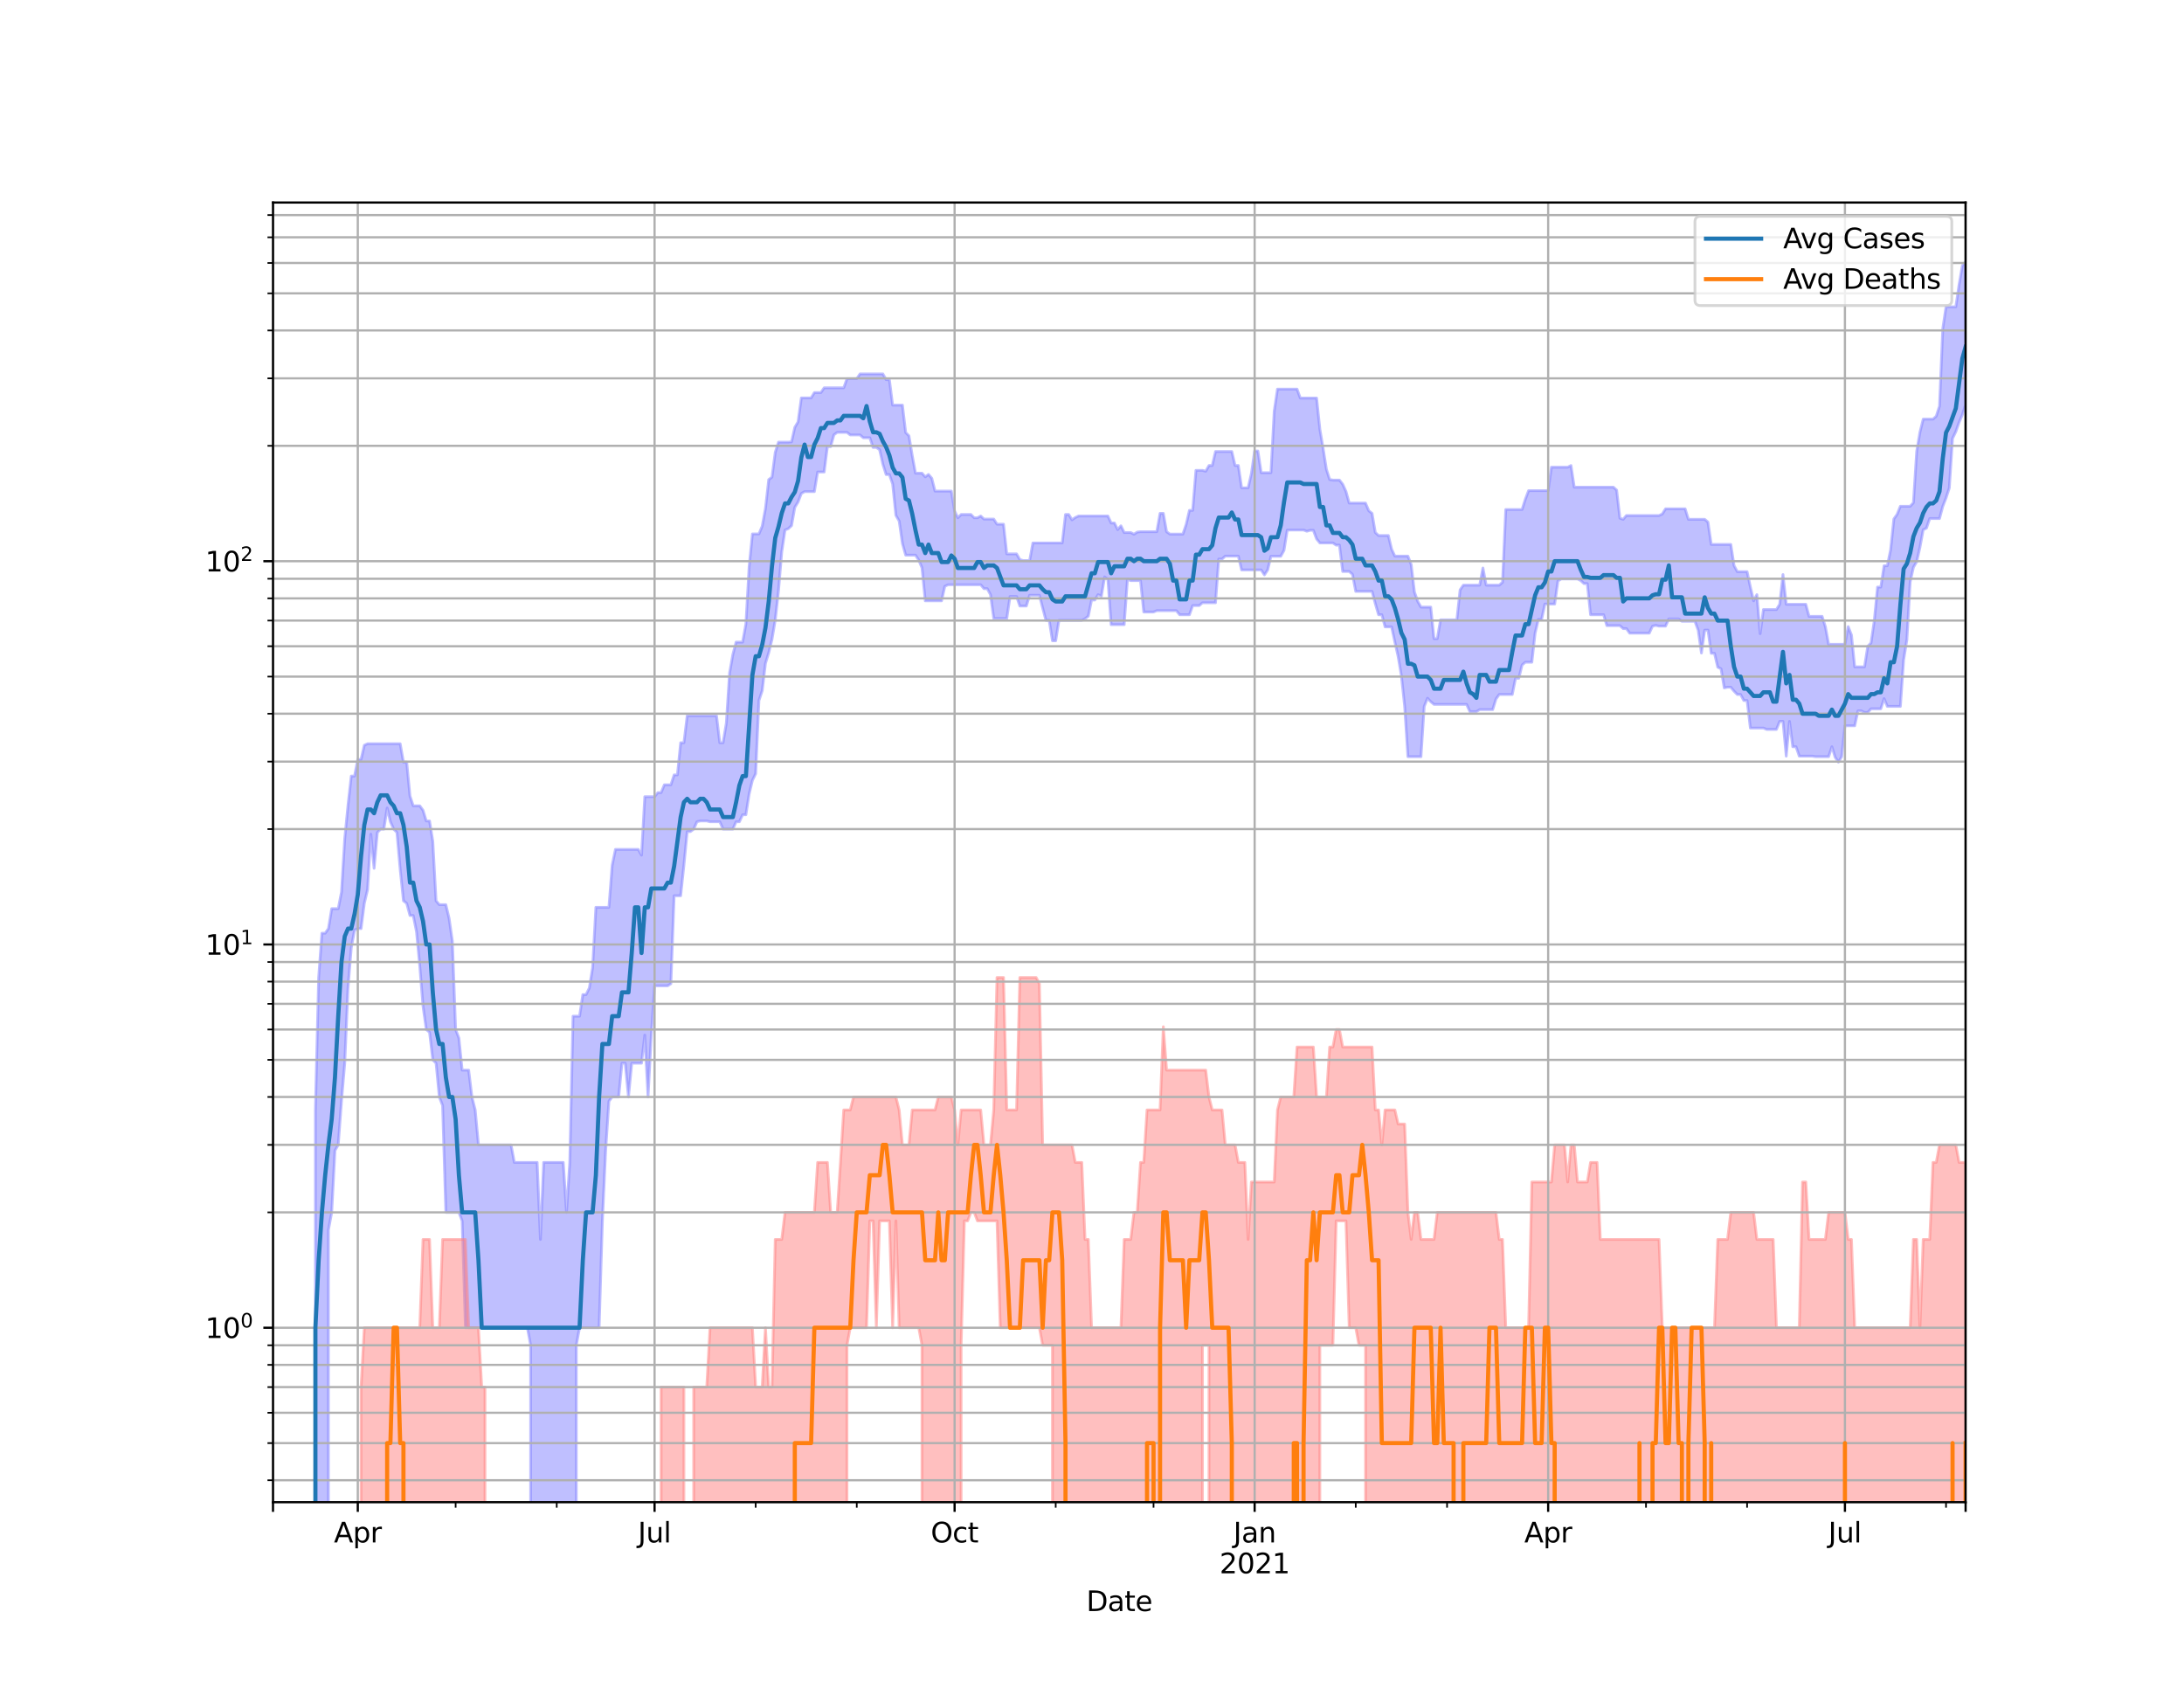 <?xml version="1.0" encoding="utf-8" standalone="no"?>
<!DOCTYPE svg PUBLIC "-//W3C//DTD SVG 1.1//EN"
  "http://www.w3.org/Graphics/SVG/1.1/DTD/svg11.dtd">
<svg height="612pt" version="1.1" viewBox="0 0 792 612" width="792pt" xmlns="http://www.w3.org/2000/svg" xmlns:xlink="http://www.w3.org/1999/xlink">
 <defs>
  <style type="text/css">*{stroke-linecap:butt;stroke-linejoin:round;}</style>
 </defs>
 <g id="figure_1">
  <g id="patch_1">
   <path d="M 0 612 
L 792 612 
L 792 0 
L 0 0 
z
" style="fill:#ffffff;"/>
  </g>
  <g id="axes_1">
   <g id="patch_2">
    <path d="M 99 544.68 
L 712.8 544.68 
L 712.8 73.44 
L 99 73.44 
z
" style="fill:#ffffff;"/>
   </g>
   <g id="PolyCollection_1">
    <path clip-path="url(#p68e2955192)" d="M 99 139449.9 
L 99 139449.9 
L 100.183 139449.9 
L 101.365 139449.9 
L 102.548 139449.9 
L 103.731 139449.9 
L 104.913 139449.9 
L 106.096 139449.9 
L 107.279 139449.9 
L 108.461 139449.9 
L 109.644 139449.9 
L 110.827 139449.9 
L 112.009 139449.9 
L 113.192 139449.9 
L 114.375 402.464 
L 115.557 354.435 
L 116.74 338.374 
L 117.923 338.374 
L 119.105 336.706 
L 120.288 329.475 
L 121.471 329.475 
L 122.653 329.475 
L 123.836 323.458 
L 125.018 304.038 
L 126.201 291.927 
L 127.384 281.404 
L 128.566 281.404 
L 129.749 275.354 
L 130.932 275.354 
L 132.114 270.218 
L 133.297 269.674 
L 134.48 269.674 
L 135.662 269.674 
L 136.845 269.674 
L 138.028 269.674 
L 139.21 269.674 
L 140.393 269.674 
L 141.576 269.674 
L 142.758 269.674 
L 143.941 269.674 
L 145.124 269.674 
L 146.306 276.355 
L 147.489 276.355 
L 148.672 288.623 
L 149.854 292.189 
L 151.037 292.189 
L 152.22 292.189 
L 153.402 293.784 
L 154.585 297.68 
L 155.768 297.68 
L 156.95 305.004 
L 158.133 326.623 
L 159.316 328.032 
L 160.498 328.032 
L 161.681 328.032 
L 162.864 332.982 
L 164.046 341.263 
L 165.229 373.288 
L 166.412 376.384 
L 167.594 388.026 
L 168.777 388.026 
L 169.96 388.026 
L 171.142 397.759 
L 172.325 402.464 
L 173.508 415.122 
L 174.69 415.122 
L 175.873 415.122 
L 177.055 415.122 
L 178.238 415.122 
L 179.421 415.122 
L 180.603 415.122 
L 181.786 415.122 
L 182.969 415.122 
L 184.151 415.122 
L 185.334 415.122 
L 186.517 421.48 
L 187.699 421.48 
L 188.882 421.48 
L 190.065 421.48 
L 191.247 421.48 
L 192.43 421.48 
L 193.613 421.48 
L 194.795 421.48 
L 195.978 449.401 
L 197.161 421.48 
L 198.343 421.48 
L 199.526 421.48 
L 200.709 421.48 
L 201.891 421.48 
L 203.074 421.48 
L 204.257 421.48 
L 205.439 439.593 
L 206.622 421.48 
L 207.805 368.457 
L 208.987 368.457 
L 210.17 368.457 
L 211.353 360.631 
L 212.535 360.631 
L 213.718 358.232 
L 214.901 350.863 
L 216.083 328.99 
L 217.266 328.99 
L 218.449 328.99 
L 219.631 328.99 
L 220.814 328.99 
L 221.997 313.716 
L 223.179 307.997 
L 224.362 307.997 
L 225.545 307.997 
L 226.727 307.997 
L 227.91 307.997 
L 229.092 307.997 
L 230.275 307.997 
L 231.458 307.997 
L 232.64 310.079 
L 233.823 288.871 
L 235.006 288.871 
L 236.188 288.871 
L 237.371 288.871 
L 238.554 287.399 
L 239.736 287.399 
L 240.919 284.558 
L 242.102 284.558 
L 243.284 284.558 
L 244.467 280.967 
L 245.65 280.967 
L 246.832 269.313 
L 248.015 269.313 
L 249.198 259.55 
L 250.38 259.55 
L 251.563 259.55 
L 252.746 259.55 
L 253.928 259.55 
L 255.111 259.55 
L 256.294 259.55 
L 257.476 259.55 
L 258.659 259.55 
L 259.842 259.55 
L 261.024 269.313 
L 262.207 269.313 
L 263.39 262.205 
L 264.572 244.01 
L 265.755 237.309 
L 266.938 232.829 
L 268.12 232.829 
L 269.303 232.829 
L 270.486 226.235 
L 271.668 205.39 
L 272.851 193.602 
L 274.034 193.602 
L 275.216 193.602 
L 276.399 190.799 
L 277.582 184.358 
L 278.764 173.891 
L 279.947 173.01 
L 281.129 164.025 
L 282.312 160.313 
L 283.495 160.313 
L 284.677 160.313 
L 285.86 160.313 
L 287.043 160.224 
L 288.225 154.951 
L 289.408 152.959 
L 290.591 144.286 
L 291.773 144.286 
L 292.956 144.286 
L 294.139 144.286 
L 295.321 142.348 
L 296.504 142.348 
L 297.687 142.348 
L 298.869 140.62 
L 300.052 140.62 
L 301.235 140.62 
L 302.417 140.62 
L 303.6 140.62 
L 304.783 140.62 
L 305.965 140.62 
L 307.148 137.305 
L 308.331 137.305 
L 309.513 137.305 
L 310.696 137.305 
L 311.879 135.577 
L 313.061 135.577 
L 314.244 135.577 
L 315.427 135.577 
L 316.609 135.577 
L 317.792 135.577 
L 318.975 135.577 
L 320.157 135.577 
L 321.34 137.669 
L 322.523 137.669 
L 323.705 146.899 
L 324.888 146.899 
L 326.071 146.899 
L 327.253 146.899 
L 328.436 156.843 
L 329.618 158.025 
L 330.801 165.102 
L 331.984 171.571 
L 333.166 171.571 
L 334.349 171.571 
L 335.532 172.901 
L 336.714 172.035 
L 337.897 173.412 
L 339.08 178.06 
L 340.262 178.06 
L 341.445 178.06 
L 342.628 178.06 
L 343.81 178.06 
L 344.993 178.06 
L 346.176 185.288 
L 347.358 187.748 
L 348.541 186.551 
L 349.724 186.551 
L 350.906 186.551 
L 352.089 186.551 
L 353.272 187.748 
L 354.454 187.748 
L 355.637 187.1 
L 356.82 188.215 
L 358.002 188.215 
L 359.185 188.215 
L 360.368 188.215 
L 361.55 190.07 
L 362.733 190.07 
L 363.916 190.07 
L 365.098 200.833 
L 366.281 200.833 
L 367.464 200.833 
L 368.646 200.833 
L 369.829 202.889 
L 371.012 203.248 
L 372.194 203.248 
L 373.377 203.248 
L 374.56 196.866 
L 375.742 196.866 
L 376.925 196.866 
L 378.108 196.866 
L 379.29 196.866 
L 380.473 196.866 
L 381.655 196.866 
L 382.838 196.866 
L 384.021 196.866 
L 385.203 196.866 
L 386.386 186.551 
L 387.569 186.551 
L 388.751 188.496 
L 389.934 187.655 
L 391.117 187.1 
L 392.299 187.1 
L 393.482 187.1 
L 394.665 187.1 
L 395.847 187.1 
L 397.03 187.1 
L 398.213 187.1 
L 399.395 187.1 
L 400.578 187.1 
L 401.761 187.1 
L 402.943 189.637 
L 404.126 189.637 
L 405.309 192.035 
L 406.491 190.653 
L 407.674 193.092 
L 408.857 193.092 
L 410.039 193.092 
L 411.222 193.705 
L 412.405 192.94 
L 413.587 192.788 
L 414.77 192.788 
L 415.953 192.788 
L 417.135 192.788 
L 418.318 192.788 
L 419.501 192.788 
L 420.683 186.142 
L 421.866 186.142 
L 423.049 192.788 
L 424.231 193.654 
L 425.414 193.654 
L 426.597 193.654 
L 427.779 193.654 
L 428.962 193.654 
L 430.145 190.167 
L 431.327 185.065 
L 432.51 185.065 
L 433.692 170.548 
L 434.875 170.548 
L 436.058 170.548 
L 437.24 170.864 
L 438.423 168.791 
L 439.606 168.791 
L 440.788 163.712 
L 441.971 163.712 
L 443.154 163.712 
L 444.336 163.712 
L 445.519 163.712 
L 446.702 163.712 
L 447.884 168.791 
L 449.067 168.791 
L 450.25 176.884 
L 451.432 176.884 
L 452.615 176.884 
L 453.798 171.713 
L 454.98 163.525 
L 456.163 163.525 
L 457.346 171.393 
L 458.528 171.393 
L 459.711 171.393 
L 460.894 171.393 
L 462.076 149.064 
L 463.259 141.09 
L 464.442 141.09 
L 465.624 141.09 
L 466.807 141.09 
L 467.99 141.09 
L 469.172 141.09 
L 470.355 141.09 
L 471.538 144.331 
L 472.72 144.331 
L 473.903 144.331 
L 475.086 144.331 
L 476.268 144.331 
L 477.451 144.331 
L 478.634 155.602 
L 479.816 162.598 
L 480.999 170.13 
L 482.182 173.854 
L 483.364 174.076 
L 484.547 174.076 
L 485.729 174.076 
L 486.912 175.577 
L 488.095 178.179 
L 489.277 182.411 
L 490.46 182.411 
L 491.643 182.411 
L 492.825 182.411 
L 494.008 182.411 
L 495.191 182.411 
L 496.373 185.199 
L 497.556 186.142 
L 498.739 193.092 
L 499.921 194.169 
L 501.104 194.169 
L 502.287 194.169 
L 503.469 194.169 
L 504.652 199.125 
L 505.835 201.647 
L 507.017 201.647 
L 508.2 201.647 
L 509.383 201.647 
L 510.565 201.647 
L 511.748 204.709 
L 512.931 214.662 
L 514.113 218.022 
L 515.296 220.132 
L 516.479 220.132 
L 517.661 220.132 
L 518.844 220.132 
L 520.027 231.567 
L 521.209 231.567 
L 522.392 224.758 
L 523.575 224.758 
L 524.757 224.758 
L 525.94 224.758 
L 527.123 224.758 
L 528.305 224.758 
L 529.488 213.869 
L 530.671 212.172 
L 531.853 212.172 
L 533.036 212.172 
L 534.218 212.172 
L 535.401 212.172 
L 536.584 212.172 
L 537.766 205.953 
L 538.949 212.172 
L 540.132 212.172 
L 541.314 212.172 
L 542.497 212.172 
L 543.68 212.172 
L 544.862 211.136 
L 546.045 184.754 
L 547.228 184.754 
L 548.41 184.754 
L 549.593 184.754 
L 550.776 184.754 
L 551.958 184.754 
L 553.141 181.023 
L 554.324 177.902 
L 555.506 177.902 
L 556.689 177.902 
L 557.872 177.902 
L 559.054 177.902 
L 560.237 177.902 
L 561.42 177.902 
L 562.602 169.405 
L 563.785 169.405 
L 564.968 169.405 
L 566.15 169.405 
L 567.333 169.405 
L 568.516 169.405 
L 569.698 168.791 
L 570.881 176.651 
L 572.064 176.651 
L 573.246 176.651 
L 574.429 176.651 
L 575.612 176.651 
L 576.794 176.651 
L 577.977 176.651 
L 579.16 176.651 
L 580.342 176.651 
L 581.525 176.651 
L 582.708 176.651 
L 583.89 176.651 
L 585.073 176.651 
L 586.255 177.705 
L 587.438 187.887 
L 588.621 188.308 
L 589.803 186.917 
L 590.986 186.917 
L 592.169 186.917 
L 593.351 186.917 
L 594.534 186.917 
L 595.717 186.917 
L 596.899 186.917 
L 598.082 186.917 
L 599.265 186.917 
L 600.447 186.917 
L 601.63 186.917 
L 602.813 186.369 
L 603.995 184.49 
L 605.178 184.49 
L 606.361 184.49 
L 607.543 184.49 
L 608.726 184.49 
L 609.909 184.49 
L 611.091 184.49 
L 612.274 188.308 
L 613.457 188.308 
L 614.639 188.308 
L 615.822 188.308 
L 617.005 188.308 
L 618.187 188.308 
L 619.37 189.302 
L 620.553 197.409 
L 621.735 197.409 
L 622.918 197.409 
L 624.101 197.409 
L 625.283 197.409 
L 626.466 197.409 
L 627.649 197.409 
L 628.831 205.079 
L 630.014 207.288 
L 631.197 207.288 
L 632.379 207.288 
L 633.562 207.288 
L 634.745 212.803 
L 635.927 217.869 
L 637.11 215.614 
L 638.292 229.768 
L 639.475 221.013 
L 640.658 221.013 
L 641.84 221.013 
L 643.023 221.013 
L 644.206 221.013 
L 645.388 219.107 
L 646.571 208.325 
L 647.754 219.107 
L 648.936 219.107 
L 650.119 219.107 
L 651.302 219.107 
L 652.484 219.107 
L 653.667 219.107 
L 654.85 219.107 
L 656.032 223.484 
L 657.215 223.484 
L 658.398 223.484 
L 659.58 223.484 
L 660.763 223.484 
L 661.946 227.211 
L 663.128 233.619 
L 664.311 233.619 
L 665.494 233.619 
L 666.676 233.619 
L 667.859 233.619 
L 669.042 233.619 
L 670.224 227.211 
L 671.407 230.236 
L 672.59 241.806 
L 673.772 241.806 
L 674.955 241.806 
L 676.138 241.806 
L 677.32 234.319 
L 678.503 233.124 
L 679.686 225.016 
L 680.868 212.873 
L 682.051 212.873 
L 683.234 205.141 
L 684.416 205.141 
L 685.599 199.406 
L 686.782 188.168 
L 687.964 186.505 
L 689.147 183.571 
L 690.329 183.571 
L 691.512 183.571 
L 692.695 183.571 
L 693.877 182.284 
L 695.06 163.681 
L 696.243 156.704 
L 697.425 151.974 
L 698.608 151.974 
L 699.791 151.974 
L 700.973 151.974 
L 702.156 150.904 
L 703.339 147.254 
L 704.521 119.132 
L 705.704 111.256 
L 706.887 111.256 
L 708.069 111.256 
L 709.252 111.256 
L 710.435 103.238 
L 711.617 96.314 
L 712.8 94.86 
L 712.8 146.686 
L 712.8 146.686 
L 711.617 150.401 
L 710.435 153.142 
L 709.252 156.538 
L 708.069 158.97 
L 706.887 176.961 
L 705.704 180.567 
L 704.521 183.615 
L 703.339 188.027 
L 702.156 188.027 
L 700.973 188.027 
L 699.791 188.027 
L 698.608 191.488 
L 697.425 192.085 
L 696.243 198.455 
L 695.06 203.671 
L 693.877 205.702 
L 692.695 211.068 
L 691.512 231.952 
L 690.329 239.242 
L 689.147 256.134 
L 687.964 256.134 
L 686.782 256.134 
L 685.599 256.134 
L 684.416 256.134 
L 683.234 253.313 
L 682.051 257.007 
L 680.868 257.007 
L 679.686 257.007 
L 678.503 257.007 
L 677.32 258.34 
L 676.138 258.34 
L 674.955 257.743 
L 673.772 257.743 
L 672.59 263.17 
L 671.407 263.17 
L 670.224 263.17 
L 669.042 263.17 
L 667.859 274.369 
L 666.676 276.355 
L 665.494 274.565 
L 664.311 270.768 
L 663.128 274.369 
L 661.946 274.369 
L 660.763 274.369 
L 659.58 274.369 
L 658.398 274.369 
L 657.215 274.174 
L 656.032 274.174 
L 654.85 274.174 
L 653.667 274.174 
L 652.484 274.174 
L 651.302 270.768 
L 650.119 270.768 
L 648.936 261.569 
L 647.754 274.174 
L 646.571 261.569 
L 645.388 261.569 
L 644.206 264.482 
L 643.023 264.482 
L 641.84 264.482 
L 640.658 264.482 
L 639.475 263.987 
L 638.292 263.987 
L 637.11 263.987 
L 635.927 263.987 
L 634.745 263.987 
L 633.562 254.006 
L 632.379 254.006 
L 631.197 251.816 
L 630.014 251.816 
L 628.831 250.618 
L 627.649 249.186 
L 626.466 249.186 
L 625.283 249.444 
L 624.101 242.493 
L 622.918 241.92 
L 621.735 236.888 
L 620.553 236.888 
L 619.37 228.476 
L 618.187 228.476 
L 617.005 236.783 
L 615.822 228.476 
L 614.639 225.275 
L 613.457 225.275 
L 612.274 225.275 
L 611.091 225.275 
L 609.909 225.275 
L 608.726 224.415 
L 607.543 224.415 
L 606.361 224.415 
L 605.178 224.415 
L 603.995 227.032 
L 602.813 227.032 
L 601.63 227.032 
L 600.447 226.765 
L 599.265 227.032 
L 598.082 229.581 
L 596.899 229.581 
L 595.717 229.581 
L 594.534 229.581 
L 593.351 229.581 
L 592.169 229.581 
L 590.986 229.581 
L 589.803 227.93 
L 588.621 227.93 
L 587.438 226.854 
L 586.255 226.854 
L 585.073 226.854 
L 583.89 226.854 
L 582.708 226.854 
L 581.525 222.898 
L 580.342 222.898 
L 579.16 222.898 
L 577.977 222.898 
L 576.794 222.898 
L 575.612 211.617 
L 574.429 211.617 
L 573.246 210.523 
L 572.064 209.915 
L 570.881 209.915 
L 569.698 209.915 
L 568.516 209.915 
L 567.333 209.915 
L 566.15 209.915 
L 564.968 210.658 
L 563.785 219.029 
L 562.602 219.029 
L 561.42 219.029 
L 560.237 219.029 
L 559.054 224.586 
L 557.872 224.586 
L 556.689 229.581 
L 555.506 240.122 
L 554.324 240.122 
L 553.141 240.122 
L 551.958 241.127 
L 550.776 245.93 
L 549.593 245.93 
L 548.41 251.816 
L 547.228 251.816 
L 546.045 251.816 
L 544.862 251.816 
L 543.68 251.816 
L 542.497 253.451 
L 541.314 257.3 
L 540.132 257.3 
L 538.949 257.3 
L 537.766 257.3 
L 536.584 257.3 
L 535.401 258.041 
L 534.218 258.041 
L 533.036 258.041 
L 531.853 255.416 
L 530.671 255.416 
L 529.488 255.416 
L 528.305 255.416 
L 527.123 255.416 
L 525.94 255.416 
L 524.757 255.416 
L 523.575 255.416 
L 522.392 255.416 
L 521.209 255.416 
L 520.027 255.416 
L 518.844 254.426 
L 517.661 253.176 
L 516.479 256.134 
L 515.296 274.369 
L 514.113 274.369 
L 512.931 274.369 
L 511.748 274.369 
L 510.565 274.369 
L 509.383 256.134 
L 508.2 245.082 
L 507.017 238.054 
L 505.835 232.829 
L 504.652 227.3 
L 503.469 227.3 
L 502.287 227.3 
L 501.104 222.898 
L 499.921 222.898 
L 498.739 218.873 
L 497.556 214.445 
L 496.373 214.445 
L 495.191 214.445 
L 494.008 214.445 
L 492.825 214.445 
L 491.643 214.445 
L 490.46 208.26 
L 489.277 207.224 
L 488.095 207.224 
L 486.912 207.224 
L 485.729 197.627 
L 484.547 197.682 
L 483.364 196.866 
L 482.182 196.866 
L 480.999 196.866 
L 479.816 196.866 
L 478.634 196.866 
L 477.451 195.423 
L 476.268 192.285 
L 475.086 192.285 
L 473.903 192.637 
L 472.72 192.185 
L 471.538 192.185 
L 470.355 192.185 
L 469.172 192.185 
L 467.99 192.185 
L 466.807 192.235 
L 465.624 199.575 
L 464.442 201.705 
L 463.259 201.705 
L 462.076 201.705 
L 460.894 201.705 
L 459.711 206.649 
L 458.528 208.456 
L 457.346 206.649 
L 456.163 206.649 
L 454.98 206.649 
L 453.798 206.649 
L 452.615 206.649 
L 451.432 206.649 
L 450.25 206.649 
L 449.067 201.647 
L 447.884 201.647 
L 446.702 201.647 
L 445.519 201.647 
L 444.336 201.647 
L 443.154 202.71 
L 441.971 202.71 
L 440.788 218.562 
L 439.606 218.562 
L 438.423 218.562 
L 437.24 218.562 
L 436.058 218.562 
L 434.875 219.578 
L 433.692 219.578 
L 432.51 219.578 
L 431.327 222.898 
L 430.145 222.898 
L 428.962 222.898 
L 427.779 222.898 
L 426.597 221.418 
L 425.414 221.418 
L 424.231 221.418 
L 423.049 221.418 
L 421.866 221.418 
L 420.683 221.418 
L 419.501 221.418 
L 418.318 221.907 
L 417.135 221.907 
L 415.953 221.907 
L 414.77 221.907 
L 413.587 210.523 
L 412.405 210.523 
L 411.222 210.523 
L 410.039 210.523 
L 408.857 210.05 
L 407.674 226.5 
L 406.491 226.5 
L 405.309 226.5 
L 404.126 226.5 
L 402.943 226.5 
L 401.761 210.05 
L 400.578 209.181 
L 399.395 216.207 
L 398.213 215.614 
L 397.03 217.563 
L 395.847 217.563 
L 394.665 223.4 
L 393.482 224.33 
L 392.299 224.93 
L 391.117 224.93 
L 389.934 224.93 
L 388.751 224.93 
L 387.569 224.93 
L 386.386 224.93 
L 385.203 224.93 
L 384.021 224.93 
L 382.838 232.34 
L 381.655 232.34 
L 380.473 224.93 
L 379.29 224.93 
L 378.108 220.451 
L 376.925 215.836 
L 375.742 215.836 
L 374.56 215.836 
L 373.377 215.836 
L 372.194 219.736 
L 371.012 219.736 
L 369.829 219.736 
L 368.646 216.282 
L 367.464 216.282 
L 366.281 216.282 
L 365.098 224.245 
L 363.916 224.245 
L 362.733 224.245 
L 361.55 224.245 
L 360.368 224.245 
L 359.185 215.614 
L 358.002 213.44 
L 356.82 213.44 
L 355.637 212.033 
L 354.454 212.033 
L 353.272 212.033 
L 352.089 212.033 
L 350.906 212.033 
L 349.724 212.033 
L 348.541 212.033 
L 347.358 212.033 
L 346.176 212.033 
L 344.993 212.033 
L 343.81 212.033 
L 342.628 212.592 
L 341.445 217.869 
L 340.262 217.869 
L 339.08 217.869 
L 337.897 217.869 
L 336.714 217.869 
L 335.532 217.869 
L 334.349 205.89 
L 333.166 203.068 
L 331.984 201.297 
L 330.801 201.297 
L 329.618 201.297 
L 328.436 201.297 
L 327.253 197.082 
L 326.071 188.922 
L 324.888 186.871 
L 323.705 175.502 
L 322.523 172.071 
L 321.34 172.071 
L 320.157 168.317 
L 318.975 163.06 
L 317.792 162.232 
L 316.609 162.232 
L 315.427 158.74 
L 314.244 158.74 
L 313.061 158.74 
L 311.879 157.713 
L 310.696 157.713 
L 309.513 157.713 
L 308.331 157.713 
L 307.148 156.788 
L 305.965 156.788 
L 304.783 156.788 
L 303.6 156.788 
L 302.417 157.657 
L 301.235 161.928 
L 300.052 161.928 
L 298.869 171.146 
L 297.687 171.146 
L 296.504 171.146 
L 295.321 178.259 
L 294.139 178.259 
L 292.956 178.259 
L 291.773 178.259 
L 290.591 178.938 
L 289.408 182.029 
L 288.225 183.963 
L 287.043 190.604 
L 285.86 191.686 
L 284.677 192.185 
L 283.495 200.087 
L 282.312 214.228 
L 281.129 224.844 
L 279.947 231.856 
L 278.764 236.678 
L 277.582 240.567 
L 276.399 250.487 
L 275.216 254.006 
L 274.034 280.533 
L 272.851 282.961 
L 271.668 287.885 
L 270.486 295.423 
L 269.303 295.423 
L 268.12 297.968 
L 266.938 297.968 
L 265.755 300.624 
L 264.572 300.624 
L 263.39 300.624 
L 262.207 300.624 
L 261.024 297.968 
L 259.842 297.968 
L 258.659 297.968 
L 257.476 297.968 
L 256.294 297.68 
L 255.111 297.68 
L 253.928 297.68 
L 252.746 297.968 
L 251.563 300.624 
L 250.38 301.536 
L 249.198 301.536 
L 248.015 313.716 
L 246.832 324.794 
L 245.65 324.794 
L 244.467 324.794 
L 243.284 356.684 
L 242.102 357.453 
L 240.919 357.453 
L 239.736 357.453 
L 238.554 357.453 
L 237.371 357.453 
L 236.188 375.334 
L 235.006 397.759 
L 233.823 375.334 
L 232.64 385.511 
L 231.458 385.511 
L 230.275 385.511 
L 229.092 385.511 
L 227.91 397.759 
L 226.727 385.511 
L 225.545 385.511 
L 224.362 397.759 
L 223.179 397.759 
L 221.997 397.759 
L 220.814 399.287 
L 219.631 417.168 
L 218.449 442.688 
L 217.266 481.426 
L 216.083 481.426 
L 214.901 481.426 
L 213.718 481.426 
L 212.535 481.426 
L 211.353 481.426 
L 210.17 481.426 
L 208.987 487.785 
L 207.805 139449.9 
L 206.622 139449.9 
L 205.439 139449.9 
L 204.257 139449.9 
L 203.074 139449.9 
L 201.891 139449.9 
L 200.709 139449.9 
L 199.526 139449.9 
L 198.343 139449.9 
L 197.161 139449.9 
L 195.978 139449.9 
L 194.795 139449.9 
L 193.613 139449.9 
L 192.43 487.785 
L 191.247 481.426 
L 190.065 481.426 
L 188.882 481.426 
L 187.699 481.426 
L 186.517 481.426 
L 185.334 481.426 
L 184.151 481.426 
L 182.969 481.426 
L 181.786 481.426 
L 180.603 481.426 
L 179.421 481.426 
L 178.238 481.426 
L 177.055 481.426 
L 175.873 481.426 
L 174.69 481.426 
L 173.508 481.426 
L 172.325 481.426 
L 171.142 481.426 
L 169.96 481.426 
L 168.777 481.426 
L 167.594 442.688 
L 166.412 439.593 
L 165.229 439.593 
L 164.046 439.593 
L 162.864 439.593 
L 161.681 439.593 
L 160.498 400.855 
L 159.316 397.759 
L 158.133 385.511 
L 156.95 384.292 
L 155.768 374.302 
L 154.585 373.288 
L 153.402 364.853 
L 152.22 350.173 
L 151.037 337.813 
L 149.854 331.959 
L 148.672 331.959 
L 147.489 327.559 
L 146.306 326.623 
L 145.124 315.234 
L 143.941 301.843 
L 142.758 300.624 
L 141.576 297.968 
L 140.393 292.981 
L 139.21 300.624 
L 138.028 300.624 
L 136.845 301.843 
L 135.662 314.851 
L 134.48 302.462 
L 133.297 322.583 
L 132.114 327.559 
L 130.932 336.706 
L 129.749 336.706 
L 128.566 337.257 
L 127.384 343.677 
L 126.201 358.232 
L 125.018 385.511 
L 123.836 399.287 
L 122.653 415.122 
L 121.471 417.168 
L 120.288 439.593 
L 119.105 445.951 
L 117.923 139449.9 
L 116.74 139449.9 
L 115.557 139449.9 
L 114.375 139449.9 
L 113.192 139449.9 
L 112.009 139449.9 
L 110.827 139449.9 
L 109.644 139449.9 
L 108.461 139449.9 
L 107.279 139449.9 
L 106.096 139449.9 
L 104.913 139449.9 
L 103.731 139449.9 
L 102.548 139449.9 
L 101.365 139449.9 
L 100.183 139449.9 
L 99 139449.9 
z
" style="fill:#8080ff;fill-opacity:0.5;stroke:#8080ff;stroke-opacity:0.5;"/>
   </g>
   <g id="PolyCollection_2">
    <path clip-path="url(#p68e2955192)" d="M 99 139449.9 
L 99 139449.9 
L 100.183 139449.9 
L 101.365 139449.9 
L 102.548 139449.9 
L 103.731 139449.9 
L 104.913 139449.9 
L 106.096 139449.9 
L 107.279 139449.9 
L 108.461 139449.9 
L 109.644 139449.9 
L 110.827 139449.9 
L 112.009 139449.9 
L 113.192 139449.9 
L 114.375 139449.9 
L 115.557 139449.9 
L 116.74 139449.9 
L 117.923 139449.9 
L 119.105 139449.9 
L 120.288 139449.9 
L 121.471 139449.9 
L 122.653 139449.9 
L 123.836 139449.9 
L 125.018 139449.9 
L 126.201 139449.9 
L 127.384 139449.9 
L 128.566 139449.9 
L 129.749 139449.9 
L 130.932 502.953 
L 132.114 481.426 
L 133.297 481.426 
L 134.48 481.426 
L 135.662 481.426 
L 136.845 481.426 
L 138.028 481.426 
L 139.21 481.426 
L 140.393 481.426 
L 141.576 481.426 
L 142.758 481.426 
L 143.941 481.426 
L 145.124 481.426 
L 146.306 481.426 
L 147.489 481.426 
L 148.672 481.426 
L 149.854 481.426 
L 151.037 481.426 
L 152.22 481.426 
L 153.402 449.401 
L 154.585 449.401 
L 155.768 449.401 
L 156.95 481.426 
L 158.133 481.426 
L 159.316 481.426 
L 160.498 449.401 
L 161.681 449.401 
L 162.864 449.401 
L 164.046 449.401 
L 165.229 449.401 
L 166.412 449.401 
L 167.594 449.401 
L 168.777 449.401 
L 169.96 481.426 
L 171.142 481.426 
L 172.325 481.426 
L 173.508 481.426 
L 174.69 502.953 
L 175.873 502.953 
L 177.055 139449.9 
L 178.238 139449.9 
L 179.421 139449.9 
L 180.603 139449.9 
L 181.786 139449.9 
L 182.969 139449.9 
L 184.151 139449.9 
L 185.334 139449.9 
L 186.517 139449.9 
L 187.699 139449.9 
L 188.882 139449.9 
L 190.065 139449.9 
L 191.247 139449.9 
L 192.43 139449.9 
L 193.613 139449.9 
L 194.795 139449.9 
L 195.978 139449.9 
L 197.161 139449.9 
L 198.343 139449.9 
L 199.526 139449.9 
L 200.709 139449.9 
L 201.891 139449.9 
L 203.074 139449.9 
L 204.257 139449.9 
L 205.439 139449.9 
L 206.622 139449.9 
L 207.805 139449.9 
L 208.987 139449.9 
L 210.17 139449.9 
L 211.353 139449.9 
L 212.535 139449.9 
L 213.718 139449.9 
L 214.901 139449.9 
L 216.083 139449.9 
L 217.266 139449.9 
L 218.449 139449.9 
L 219.631 139449.9 
L 220.814 139449.9 
L 221.997 139449.9 
L 223.179 139449.9 
L 224.362 139449.9 
L 225.545 139449.9 
L 226.727 139449.9 
L 227.91 139449.9 
L 229.092 139449.9 
L 230.275 139449.9 
L 231.458 139449.9 
L 232.64 139449.9 
L 233.823 139449.9 
L 235.006 139449.9 
L 236.188 139449.9 
L 237.371 139449.9 
L 238.554 139449.9 
L 239.736 502.953 
L 240.919 502.953 
L 242.102 502.953 
L 243.284 502.953 
L 244.467 502.953 
L 245.65 502.953 
L 246.832 502.953 
L 248.015 502.953 
L 249.198 139449.9 
L 250.38 139449.9 
L 251.563 502.953 
L 252.746 502.953 
L 253.928 502.953 
L 255.111 502.953 
L 256.294 502.953 
L 257.476 481.426 
L 258.659 481.426 
L 259.842 481.426 
L 261.024 481.426 
L 262.207 481.426 
L 263.39 481.426 
L 264.572 481.426 
L 265.755 481.426 
L 266.938 481.426 
L 268.12 481.426 
L 269.303 481.426 
L 270.486 481.426 
L 271.668 481.426 
L 272.851 481.426 
L 274.034 502.953 
L 275.216 502.953 
L 276.399 502.953 
L 277.582 481.426 
L 278.764 502.953 
L 279.947 502.953 
L 281.129 449.401 
L 282.312 449.401 
L 283.495 449.401 
L 284.677 439.593 
L 285.86 439.593 
L 287.043 439.593 
L 288.225 439.593 
L 289.408 439.593 
L 290.591 439.593 
L 291.773 439.593 
L 292.956 439.593 
L 294.139 439.593 
L 295.321 439.593 
L 296.504 421.48 
L 297.687 421.48 
L 298.869 421.48 
L 300.052 421.48 
L 301.235 439.593 
L 302.417 439.593 
L 303.6 439.593 
L 304.783 421.48 
L 305.965 402.464 
L 307.148 402.464 
L 308.331 402.464 
L 309.513 397.759 
L 310.696 397.759 
L 311.879 397.759 
L 313.061 397.759 
L 314.244 397.759 
L 315.427 397.759 
L 316.609 397.759 
L 317.792 397.759 
L 318.975 397.759 
L 320.157 397.759 
L 321.34 397.759 
L 322.523 397.759 
L 323.705 397.759 
L 324.888 397.759 
L 326.071 402.464 
L 327.253 415.122 
L 328.436 415.122 
L 329.618 415.122 
L 330.801 402.464 
L 331.984 402.464 
L 333.166 402.464 
L 334.349 402.464 
L 335.532 402.464 
L 336.714 402.464 
L 337.897 402.464 
L 339.08 402.464 
L 340.262 397.759 
L 341.445 397.759 
L 342.628 397.759 
L 343.81 397.759 
L 344.993 397.759 
L 346.176 402.464 
L 347.358 415.122 
L 348.541 402.464 
L 349.724 402.464 
L 350.906 402.464 
L 352.089 402.464 
L 353.272 402.464 
L 354.454 402.464 
L 355.637 402.464 
L 356.82 415.122 
L 358.002 415.122 
L 359.185 415.122 
L 360.368 402.464 
L 361.55 354.435 
L 362.733 354.435 
L 363.916 354.435 
L 365.098 402.464 
L 366.281 402.464 
L 367.464 402.464 
L 368.646 402.464 
L 369.829 354.435 
L 371.012 354.435 
L 372.194 354.435 
L 373.377 354.435 
L 374.56 354.435 
L 375.742 354.435 
L 376.925 356.684 
L 378.108 415.122 
L 379.29 415.122 
L 380.473 415.122 
L 381.655 415.122 
L 382.838 415.122 
L 384.021 415.122 
L 385.203 415.122 
L 386.386 415.122 
L 387.569 415.122 
L 388.751 415.122 
L 389.934 421.48 
L 391.117 421.48 
L 392.299 421.48 
L 393.482 449.401 
L 394.665 449.401 
L 395.847 481.426 
L 397.03 481.426 
L 398.213 481.426 
L 399.395 481.426 
L 400.578 481.426 
L 401.761 481.426 
L 402.943 481.426 
L 404.126 481.426 
L 405.309 481.426 
L 406.491 481.426 
L 407.674 449.401 
L 408.857 449.401 
L 410.039 449.401 
L 411.222 439.593 
L 412.405 439.593 
L 413.587 421.48 
L 414.77 421.48 
L 415.953 402.464 
L 417.135 402.464 
L 418.318 402.464 
L 419.501 402.464 
L 420.683 402.464 
L 421.866 372.29 
L 423.049 388.026 
L 424.231 388.026 
L 425.414 388.026 
L 426.597 388.026 
L 427.779 388.026 
L 428.962 388.026 
L 430.145 388.026 
L 431.327 388.026 
L 432.51 388.026 
L 433.692 388.026 
L 434.875 388.026 
L 436.058 388.026 
L 437.24 388.026 
L 438.423 397.759 
L 439.606 402.464 
L 440.788 402.464 
L 441.971 402.464 
L 443.154 402.464 
L 444.336 415.122 
L 445.519 415.122 
L 446.702 415.122 
L 447.884 415.122 
L 449.067 421.48 
L 450.25 421.48 
L 451.432 421.48 
L 452.615 449.401 
L 453.798 428.589 
L 454.98 428.589 
L 456.163 428.589 
L 457.346 428.589 
L 458.528 428.589 
L 459.711 428.589 
L 460.894 428.589 
L 462.076 428.589 
L 463.259 402.464 
L 464.442 397.759 
L 465.624 397.759 
L 466.807 397.759 
L 467.99 397.759 
L 469.172 397.759 
L 470.355 379.647 
L 471.538 379.647 
L 472.72 379.647 
L 473.903 379.647 
L 475.086 379.647 
L 476.268 379.647 
L 477.451 397.759 
L 478.634 397.759 
L 479.816 397.759 
L 480.999 397.759 
L 482.182 379.647 
L 483.364 379.647 
L 484.547 373.288 
L 485.729 373.288 
L 486.912 379.647 
L 488.095 379.647 
L 489.277 379.647 
L 490.46 379.647 
L 491.643 379.647 
L 492.825 379.647 
L 494.008 379.647 
L 495.191 379.647 
L 496.373 379.647 
L 497.556 379.647 
L 498.739 402.464 
L 499.921 402.464 
L 501.104 415.122 
L 502.287 402.464 
L 503.469 402.464 
L 504.652 402.464 
L 505.835 402.464 
L 507.017 407.568 
L 508.2 407.568 
L 509.383 407.568 
L 510.565 439.593 
L 511.748 449.401 
L 512.931 439.593 
L 514.113 439.593 
L 515.296 449.401 
L 516.479 449.401 
L 517.661 449.401 
L 518.844 449.401 
L 520.027 449.401 
L 521.209 439.593 
L 522.392 439.593 
L 523.575 439.593 
L 524.757 439.593 
L 525.94 439.593 
L 527.123 439.593 
L 528.305 439.593 
L 529.488 439.593 
L 530.671 439.593 
L 531.853 439.593 
L 533.036 439.593 
L 534.218 439.593 
L 535.401 439.593 
L 536.584 439.593 
L 537.766 439.593 
L 538.949 439.593 
L 540.132 439.593 
L 541.314 439.593 
L 542.497 439.593 
L 543.68 449.401 
L 544.862 449.401 
L 546.045 481.426 
L 547.228 481.426 
L 548.41 481.426 
L 549.593 481.426 
L 550.776 481.426 
L 551.958 481.426 
L 553.141 481.426 
L 554.324 481.426 
L 555.506 428.589 
L 556.689 428.589 
L 557.872 428.589 
L 559.054 428.589 
L 560.237 428.589 
L 561.42 428.589 
L 562.602 428.589 
L 563.785 415.122 
L 564.968 415.122 
L 566.15 415.122 
L 567.333 415.122 
L 568.516 428.589 
L 569.698 415.122 
L 570.881 415.122 
L 572.064 428.589 
L 573.246 428.589 
L 574.429 428.589 
L 575.612 428.589 
L 576.794 421.48 
L 577.977 421.48 
L 579.16 421.48 
L 580.342 449.401 
L 581.525 449.401 
L 582.708 449.401 
L 583.89 449.401 
L 585.073 449.401 
L 586.255 449.401 
L 587.438 449.401 
L 588.621 449.401 
L 589.803 449.401 
L 590.986 449.401 
L 592.169 449.401 
L 593.351 449.401 
L 594.534 449.401 
L 595.717 449.401 
L 596.899 449.401 
L 598.082 449.401 
L 599.265 449.401 
L 600.447 449.401 
L 601.63 449.401 
L 602.813 481.426 
L 603.995 481.426 
L 605.178 481.426 
L 606.361 481.426 
L 607.543 481.426 
L 608.726 481.426 
L 609.909 481.426 
L 611.091 481.426 
L 612.274 481.426 
L 613.457 481.426 
L 614.639 481.426 
L 615.822 481.426 
L 617.005 481.426 
L 618.187 481.426 
L 619.37 481.426 
L 620.553 481.426 
L 621.735 481.426 
L 622.918 449.401 
L 624.101 449.401 
L 625.283 449.401 
L 626.466 449.401 
L 627.649 439.593 
L 628.831 439.593 
L 630.014 439.593 
L 631.197 439.593 
L 632.379 439.593 
L 633.562 439.593 
L 634.745 439.593 
L 635.927 439.593 
L 637.11 449.401 
L 638.292 449.401 
L 639.475 449.401 
L 640.658 449.401 
L 641.84 449.401 
L 643.023 449.401 
L 644.206 481.426 
L 645.388 481.426 
L 646.571 481.426 
L 647.754 481.426 
L 648.936 481.426 
L 650.119 481.426 
L 651.302 481.426 
L 652.484 481.426 
L 653.667 428.589 
L 654.85 428.589 
L 656.032 449.401 
L 657.215 449.401 
L 658.398 449.401 
L 659.58 449.401 
L 660.763 449.401 
L 661.946 449.401 
L 663.128 439.593 
L 664.311 439.593 
L 665.494 439.593 
L 666.676 439.593 
L 667.859 439.593 
L 669.042 439.593 
L 670.224 449.401 
L 671.407 449.401 
L 672.59 481.426 
L 673.772 481.426 
L 674.955 481.426 
L 676.138 481.426 
L 677.32 481.426 
L 678.503 481.426 
L 679.686 481.426 
L 680.868 481.426 
L 682.051 481.426 
L 683.234 481.426 
L 684.416 481.426 
L 685.599 481.426 
L 686.782 481.426 
L 687.964 481.426 
L 689.147 481.426 
L 690.329 481.426 
L 691.512 481.426 
L 692.695 481.426 
L 693.877 449.401 
L 695.06 449.401 
L 696.243 481.426 
L 697.425 449.401 
L 698.608 449.401 
L 699.791 449.401 
L 700.973 421.48 
L 702.156 421.48 
L 703.339 415.122 
L 704.521 415.122 
L 705.704 415.122 
L 706.887 415.122 
L 708.069 415.122 
L 709.252 415.122 
L 710.435 421.48 
L 711.617 421.48 
L 712.8 421.48 
L 712.8 139449.9 
L 712.8 139449.9 
L 711.617 139449.9 
L 710.435 139449.9 
L 709.252 139449.9 
L 708.069 139449.9 
L 706.887 139449.9 
L 705.704 139449.9 
L 704.521 139449.9 
L 703.339 139449.9 
L 702.156 139449.9 
L 700.973 139449.9 
L 699.791 139449.9 
L 698.608 139449.9 
L 697.425 139449.9 
L 696.243 139449.9 
L 695.06 139449.9 
L 693.877 139449.9 
L 692.695 139449.9 
L 691.512 139449.9 
L 690.329 139449.9 
L 689.147 139449.9 
L 687.964 139449.9 
L 686.782 139449.9 
L 685.599 139449.9 
L 684.416 139449.9 
L 683.234 139449.9 
L 682.051 139449.9 
L 680.868 139449.9 
L 679.686 139449.9 
L 678.503 139449.9 
L 677.32 139449.9 
L 676.138 139449.9 
L 674.955 139449.9 
L 673.772 139449.9 
L 672.59 139449.9 
L 671.407 139449.9 
L 670.224 139449.9 
L 669.042 139449.9 
L 667.859 139449.9 
L 666.676 139449.9 
L 665.494 139449.9 
L 664.311 139449.9 
L 663.128 139449.9 
L 661.946 139449.9 
L 660.763 139449.9 
L 659.58 139449.9 
L 658.398 139449.9 
L 657.215 139449.9 
L 656.032 139449.9 
L 654.85 139449.9 
L 653.667 139449.9 
L 652.484 139449.9 
L 651.302 139449.9 
L 650.119 139449.9 
L 648.936 139449.9 
L 647.754 139449.9 
L 646.571 139449.9 
L 645.388 139449.9 
L 644.206 139449.9 
L 643.023 139449.9 
L 641.84 139449.9 
L 640.658 139449.9 
L 639.475 139449.9 
L 638.292 139449.9 
L 637.11 139449.9 
L 635.927 139449.9 
L 634.745 139449.9 
L 633.562 139449.9 
L 632.379 139449.9 
L 631.197 139449.9 
L 630.014 139449.9 
L 628.831 139449.9 
L 627.649 139449.9 
L 626.466 139449.9 
L 625.283 139449.9 
L 624.101 139449.9 
L 622.918 139449.9 
L 621.735 139449.9 
L 620.553 139449.9 
L 619.37 139449.9 
L 618.187 139449.9 
L 617.005 139449.9 
L 615.822 139449.9 
L 614.639 139449.9 
L 613.457 139449.9 
L 612.274 139449.9 
L 611.091 139449.9 
L 609.909 139449.9 
L 608.726 139449.9 
L 607.543 139449.9 
L 606.361 139449.9 
L 605.178 139449.9 
L 603.995 139449.9 
L 602.813 139449.9 
L 601.63 139449.9 
L 600.447 139449.9 
L 599.265 139449.9 
L 598.082 139449.9 
L 596.899 139449.9 
L 595.717 139449.9 
L 594.534 139449.9 
L 593.351 139449.9 
L 592.169 139449.9 
L 590.986 139449.9 
L 589.803 139449.9 
L 588.621 139449.9 
L 587.438 139449.9 
L 586.255 139449.9 
L 585.073 139449.9 
L 583.89 139449.9 
L 582.708 139449.9 
L 581.525 139449.9 
L 580.342 139449.9 
L 579.16 139449.9 
L 577.977 139449.9 
L 576.794 139449.9 
L 575.612 139449.9 
L 574.429 139449.9 
L 573.246 139449.9 
L 572.064 139449.9 
L 570.881 139449.9 
L 569.698 139449.9 
L 568.516 139449.9 
L 567.333 139449.9 
L 566.15 139449.9 
L 564.968 139449.9 
L 563.785 139449.9 
L 562.602 139449.9 
L 561.42 139449.9 
L 560.237 139449.9 
L 559.054 139449.9 
L 557.872 139449.9 
L 556.689 139449.9 
L 555.506 139449.9 
L 554.324 139449.9 
L 553.141 139449.9 
L 551.958 139449.9 
L 550.776 139449.9 
L 549.593 139449.9 
L 548.41 139449.9 
L 547.228 139449.9 
L 546.045 139449.9 
L 544.862 139449.9 
L 543.68 139449.9 
L 542.497 139449.9 
L 541.314 139449.9 
L 540.132 139449.9 
L 538.949 139449.9 
L 537.766 139449.9 
L 536.584 139449.9 
L 535.401 139449.9 
L 534.218 139449.9 
L 533.036 139449.9 
L 531.853 139449.9 
L 530.671 139449.9 
L 529.488 139449.9 
L 528.305 139449.9 
L 527.123 139449.9 
L 525.94 139449.9 
L 524.757 139449.9 
L 523.575 139449.9 
L 522.392 139449.9 
L 521.209 139449.9 
L 520.027 139449.9 
L 518.844 139449.9 
L 517.661 139449.9 
L 516.479 139449.9 
L 515.296 139449.9 
L 514.113 139449.9 
L 512.931 139449.9 
L 511.748 139449.9 
L 510.565 139449.9 
L 509.383 139449.9 
L 508.2 139449.9 
L 507.017 139449.9 
L 505.835 139449.9 
L 504.652 139449.9 
L 503.469 139449.9 
L 502.287 139449.9 
L 501.104 139449.9 
L 499.921 139449.9 
L 498.739 139449.9 
L 497.556 139449.9 
L 496.373 139449.9 
L 495.191 487.785 
L 494.008 487.785 
L 492.825 487.785 
L 491.643 481.426 
L 490.46 481.426 
L 489.277 481.426 
L 488.095 442.688 
L 486.912 442.688 
L 485.729 442.688 
L 484.547 442.688 
L 483.364 487.785 
L 482.182 487.785 
L 480.999 487.785 
L 479.816 487.785 
L 478.634 487.785 
L 477.451 139449.9 
L 476.268 139449.9 
L 475.086 139449.9 
L 473.903 139449.9 
L 472.72 139449.9 
L 471.538 139449.9 
L 470.355 139449.9 
L 469.172 139449.9 
L 467.99 139449.9 
L 466.807 139449.9 
L 465.624 139449.9 
L 464.442 139449.9 
L 463.259 139449.9 
L 462.076 139449.9 
L 460.894 139449.9 
L 459.711 139449.9 
L 458.528 139449.9 
L 457.346 139449.9 
L 456.163 139449.9 
L 454.98 139449.9 
L 453.798 139449.9 
L 452.615 139449.9 
L 451.432 139449.9 
L 450.25 139449.9 
L 449.067 139449.9 
L 447.884 139449.9 
L 446.702 139449.9 
L 445.519 139449.9 
L 444.336 139449.9 
L 443.154 139449.9 
L 441.971 139449.9 
L 440.788 139449.9 
L 439.606 139449.9 
L 438.423 487.785 
L 437.24 487.785 
L 436.058 487.785 
L 434.875 139449.9 
L 433.692 139449.9 
L 432.51 139449.9 
L 431.327 139449.9 
L 430.145 139449.9 
L 428.962 139449.9 
L 427.779 139449.9 
L 426.597 139449.9 
L 425.414 139449.9 
L 424.231 139449.9 
L 423.049 139449.9 
L 421.866 139449.9 
L 420.683 139449.9 
L 419.501 139449.9 
L 418.318 139449.9 
L 417.135 139449.9 
L 415.953 139449.9 
L 414.77 139449.9 
L 413.587 139449.9 
L 412.405 139449.9 
L 411.222 139449.9 
L 410.039 139449.9 
L 408.857 139449.9 
L 407.674 139449.9 
L 406.491 139449.9 
L 405.309 139449.9 
L 404.126 139449.9 
L 402.943 139449.9 
L 401.761 139449.9 
L 400.578 139449.9 
L 399.395 139449.9 
L 398.213 139449.9 
L 397.03 139449.9 
L 395.847 139449.9 
L 394.665 139449.9 
L 393.482 139449.9 
L 392.299 139449.9 
L 391.117 139449.9 
L 389.934 139449.9 
L 388.751 139449.9 
L 387.569 139449.9 
L 386.386 139449.9 
L 385.203 139449.9 
L 384.021 139449.9 
L 382.838 139449.9 
L 381.655 487.785 
L 380.473 487.785 
L 379.29 487.785 
L 378.108 487.785 
L 376.925 481.426 
L 375.742 481.426 
L 374.56 481.426 
L 373.377 481.426 
L 372.194 481.426 
L 371.012 481.426 
L 369.829 481.426 
L 368.646 481.426 
L 367.464 481.426 
L 366.281 481.426 
L 365.098 481.426 
L 363.916 481.426 
L 362.733 481.426 
L 361.55 442.688 
L 360.368 442.688 
L 359.185 442.688 
L 358.002 442.688 
L 356.82 442.688 
L 355.637 442.688 
L 354.454 442.688 
L 353.272 439.593 
L 352.089 439.593 
L 350.906 442.688 
L 349.724 442.688 
L 348.541 487.785 
L 347.358 139449.9 
L 346.176 139449.9 
L 344.993 139449.9 
L 343.81 139449.9 
L 342.628 139449.9 
L 341.445 139449.9 
L 340.262 139449.9 
L 339.08 139449.9 
L 337.897 139449.9 
L 336.714 139449.9 
L 335.532 139449.9 
L 334.349 487.785 
L 333.166 481.426 
L 331.984 481.426 
L 330.801 481.426 
L 329.618 481.426 
L 328.436 481.426 
L 327.253 481.426 
L 326.071 481.426 
L 324.888 442.688 
L 323.705 481.426 
L 322.523 442.688 
L 321.34 442.688 
L 320.157 442.688 
L 318.975 442.688 
L 317.792 481.426 
L 316.609 442.688 
L 315.427 442.688 
L 314.244 481.426 
L 313.061 481.426 
L 311.879 481.426 
L 310.696 481.426 
L 309.513 481.426 
L 308.331 481.426 
L 307.148 487.785 
L 305.965 139449.9 
L 304.783 139449.9 
L 303.6 139449.9 
L 302.417 139449.9 
L 301.235 139449.9 
L 300.052 139449.9 
L 298.869 139449.9 
L 297.687 139449.9 
L 296.504 139449.9 
L 295.321 139449.9 
L 294.139 139449.9 
L 292.956 139449.9 
L 291.773 139449.9 
L 290.591 139449.9 
L 289.408 139449.9 
L 288.225 139449.9 
L 287.043 139449.9 
L 285.86 139449.9 
L 284.677 139449.9 
L 283.495 139449.9 
L 282.312 139449.9 
L 281.129 139449.9 
L 279.947 139449.9 
L 278.764 139449.9 
L 277.582 139449.9 
L 276.399 139449.9 
L 275.216 139449.9 
L 274.034 139449.9 
L 272.851 139449.9 
L 271.668 139449.9 
L 270.486 139449.9 
L 269.303 139449.9 
L 268.12 139449.9 
L 266.938 139449.9 
L 265.755 139449.9 
L 264.572 139449.9 
L 263.39 139449.9 
L 262.207 139449.9 
L 261.024 139449.9 
L 259.842 139449.9 
L 258.659 139449.9 
L 257.476 139449.9 
L 256.294 139449.9 
L 255.111 139449.9 
L 253.928 139449.9 
L 252.746 139449.9 
L 251.563 139449.9 
L 250.38 139449.9 
L 249.198 139449.9 
L 248.015 139449.9 
L 246.832 139449.9 
L 245.65 139449.9 
L 244.467 139449.9 
L 243.284 139449.9 
L 242.102 139449.9 
L 240.919 139449.9 
L 239.736 139449.9 
L 238.554 139449.9 
L 237.371 139449.9 
L 236.188 139449.9 
L 235.006 139449.9 
L 233.823 139449.9 
L 232.64 139449.9 
L 231.458 139449.9 
L 230.275 139449.9 
L 229.092 139449.9 
L 227.91 139449.9 
L 226.727 139449.9 
L 225.545 139449.9 
L 224.362 139449.9 
L 223.179 139449.9 
L 221.997 139449.9 
L 220.814 139449.9 
L 219.631 139449.9 
L 218.449 139449.9 
L 217.266 139449.9 
L 216.083 139449.9 
L 214.901 139449.9 
L 213.718 139449.9 
L 212.535 139449.9 
L 211.353 139449.9 
L 210.17 139449.9 
L 208.987 139449.9 
L 207.805 139449.9 
L 206.622 139449.9 
L 205.439 139449.9 
L 204.257 139449.9 
L 203.074 139449.9 
L 201.891 139449.9 
L 200.709 139449.9 
L 199.526 139449.9 
L 198.343 139449.9 
L 197.161 139449.9 
L 195.978 139449.9 
L 194.795 139449.9 
L 193.613 139449.9 
L 192.43 139449.9 
L 191.247 139449.9 
L 190.065 139449.9 
L 188.882 139449.9 
L 187.699 139449.9 
L 186.517 139449.9 
L 185.334 139449.9 
L 184.151 139449.9 
L 182.969 139449.9 
L 181.786 139449.9 
L 180.603 139449.9 
L 179.421 139449.9 
L 178.238 139449.9 
L 177.055 139449.9 
L 175.873 139449.9 
L 174.69 139449.9 
L 173.508 139449.9 
L 172.325 139449.9 
L 171.142 139449.9 
L 169.96 139449.9 
L 168.777 139449.9 
L 167.594 139449.9 
L 166.412 139449.9 
L 165.229 139449.9 
L 164.046 139449.9 
L 162.864 139449.9 
L 161.681 139449.9 
L 160.498 139449.9 
L 159.316 139449.9 
L 158.133 139449.9 
L 156.95 139449.9 
L 155.768 139449.9 
L 154.585 139449.9 
L 153.402 139449.9 
L 152.22 139449.9 
L 151.037 139449.9 
L 149.854 139449.9 
L 148.672 139449.9 
L 147.489 139449.9 
L 146.306 139449.9 
L 145.124 139449.9 
L 143.941 139449.9 
L 142.758 139449.9 
L 141.576 139449.9 
L 140.393 139449.9 
L 139.21 139449.9 
L 138.028 139449.9 
L 136.845 139449.9 
L 135.662 139449.9 
L 134.48 139449.9 
L 133.297 139449.9 
L 132.114 139449.9 
L 130.932 139449.9 
L 129.749 139449.9 
L 128.566 139449.9 
L 127.384 139449.9 
L 126.201 139449.9 
L 125.018 139449.9 
L 123.836 139449.9 
L 122.653 139449.9 
L 121.471 139449.9 
L 120.288 139449.9 
L 119.105 139449.9 
L 117.923 139449.9 
L 116.74 139449.9 
L 115.557 139449.9 
L 114.375 139449.9 
L 113.192 139449.9 
L 112.009 139449.9 
L 110.827 139449.9 
L 109.644 139449.9 
L 108.461 139449.9 
L 107.279 139449.9 
L 106.096 139449.9 
L 104.913 139449.9 
L 103.731 139449.9 
L 102.548 139449.9 
L 101.365 139449.9 
L 100.183 139449.9 
L 99 139449.9 
z
" style="fill:#ff8080;fill-opacity:0.5;stroke:#ff8080;stroke-opacity:0.5;"/>
   </g>
   <g id="matplotlib.axis_1">
    <g id="xtick_1">
     <g id="line2d_1">
      <path clip-path="url(#p68e2955192)" d="M 99 544.68 
L 99 73.44 
" style="fill:none;stroke:#b0b0b0;stroke-linecap:square;stroke-width:0.8;"/>
     </g>
     <g id="line2d_2">
      <defs>
       <path d="M 0 0 
L 0 3.5 
" id="m4abed1d830" style="stroke:#000000;stroke-width:0.8;"/>
      </defs>
      <g>
       <use style="stroke:#000000;stroke-width:0.8;" x="99" xlink:href="#m4abed1d830" y="544.68"/>
      </g>
     </g>
    </g>
    <g id="xtick_2">
     <g id="line2d_3">
      <path clip-path="url(#p68e2955192)" d="M 129.749 544.68 
L 129.749 73.44 
" style="fill:none;stroke:#b0b0b0;stroke-linecap:square;stroke-width:0.8;"/>
     </g>
     <g id="line2d_4">
      <g>
       <use style="stroke:#000000;stroke-width:0.8;" x="129.749" xlink:href="#m4abed1d830" y="544.68"/>
      </g>
     </g>
     <g id="text_1">
      <!-- Apr -->
      <g transform="translate(121.099 559.278)scale(0.1 -0.1)">
       <defs>
        <path d="M 2188 4044 
L 1331 1722 
L 3047 1722 
L 2188 4044 
z
M 1831 4666 
L 2547 4666 
L 4325 0 
L 3669 0 
L 3244 1197 
L 1141 1197 
L 716 0 
L 50 0 
L 1831 4666 
z
" id="DejaVuSans-41" transform="scale(0.016)"/>
        <path d="M 1159 525 
L 1159 -1331 
L 581 -1331 
L 581 3500 
L 1159 3500 
L 1159 2969 
Q 1341 3281 1617 3432 
Q 1894 3584 2278 3584 
Q 2916 3584 3314 3078 
Q 3713 2572 3713 1747 
Q 3713 922 3314 415 
Q 2916 -91 2278 -91 
Q 1894 -91 1617 61 
Q 1341 213 1159 525 
z
M 3116 1747 
Q 3116 2381 2855 2742 
Q 2594 3103 2138 3103 
Q 1681 3103 1420 2742 
Q 1159 2381 1159 1747 
Q 1159 1113 1420 752 
Q 1681 391 2138 391 
Q 2594 391 2855 752 
Q 3116 1113 3116 1747 
z
" id="DejaVuSans-70" transform="scale(0.016)"/>
        <path d="M 2631 2963 
Q 2534 3019 2420 3045 
Q 2306 3072 2169 3072 
Q 1681 3072 1420 2755 
Q 1159 2438 1159 1844 
L 1159 0 
L 581 0 
L 581 3500 
L 1159 3500 
L 1159 2956 
Q 1341 3275 1631 3429 
Q 1922 3584 2338 3584 
Q 2397 3584 2469 3576 
Q 2541 3569 2628 3553 
L 2631 2963 
z
" id="DejaVuSans-72" transform="scale(0.016)"/>
       </defs>
       <use xlink:href="#DejaVuSans-41"/>
       <use x="68.408" xlink:href="#DejaVuSans-70"/>
       <use x="131.885" xlink:href="#DejaVuSans-72"/>
      </g>
     </g>
    </g>
    <g id="xtick_3">
     <g id="line2d_5">
      <path clip-path="url(#p68e2955192)" d="M 237.371 544.68 
L 237.371 73.44 
" style="fill:none;stroke:#b0b0b0;stroke-linecap:square;stroke-width:0.8;"/>
     </g>
     <g id="line2d_6">
      <g>
       <use style="stroke:#000000;stroke-width:0.8;" x="237.371" xlink:href="#m4abed1d830" y="544.68"/>
      </g>
     </g>
     <g id="text_2">
      <!-- Jul -->
      <g transform="translate(231.338 559.278)scale(0.1 -0.1)">
       <defs>
        <path d="M 628 4666 
L 1259 4666 
L 1259 325 
Q 1259 -519 939 -900 
Q 619 -1281 -91 -1281 
L -331 -1281 
L -331 -750 
L -134 -750 
Q 284 -750 456 -515 
Q 628 -281 628 325 
L 628 4666 
z
" id="DejaVuSans-4a" transform="scale(0.016)"/>
        <path d="M 544 1381 
L 544 3500 
L 1119 3500 
L 1119 1403 
Q 1119 906 1312 657 
Q 1506 409 1894 409 
Q 2359 409 2629 706 
Q 2900 1003 2900 1516 
L 2900 3500 
L 3475 3500 
L 3475 0 
L 2900 0 
L 2900 538 
Q 2691 219 2414 64 
Q 2138 -91 1772 -91 
Q 1169 -91 856 284 
Q 544 659 544 1381 
z
M 1991 3584 
L 1991 3584 
z
" id="DejaVuSans-75" transform="scale(0.016)"/>
        <path d="M 603 4863 
L 1178 4863 
L 1178 0 
L 603 0 
L 603 4863 
z
" id="DejaVuSans-6c" transform="scale(0.016)"/>
       </defs>
       <use xlink:href="#DejaVuSans-4a"/>
       <use x="29.492" xlink:href="#DejaVuSans-75"/>
       <use x="92.871" xlink:href="#DejaVuSans-6c"/>
      </g>
     </g>
    </g>
    <g id="xtick_4">
     <g id="line2d_7">
      <path clip-path="url(#p68e2955192)" d="M 346.176 544.68 
L 346.176 73.44 
" style="fill:none;stroke:#b0b0b0;stroke-linecap:square;stroke-width:0.8;"/>
     </g>
     <g id="line2d_8">
      <g>
       <use style="stroke:#000000;stroke-width:0.8;" x="346.176" xlink:href="#m4abed1d830" y="544.68"/>
      </g>
     </g>
     <g id="text_3">
      <!-- Oct -->
      <g transform="translate(337.53 559.278)scale(0.1 -0.1)">
       <defs>
        <path d="M 2522 4238 
Q 1834 4238 1429 3725 
Q 1025 3213 1025 2328 
Q 1025 1447 1429 934 
Q 1834 422 2522 422 
Q 3209 422 3611 934 
Q 4013 1447 4013 2328 
Q 4013 3213 3611 3725 
Q 3209 4238 2522 4238 
z
M 2522 4750 
Q 3503 4750 4090 4092 
Q 4678 3434 4678 2328 
Q 4678 1225 4090 567 
Q 3503 -91 2522 -91 
Q 1538 -91 948 565 
Q 359 1222 359 2328 
Q 359 3434 948 4092 
Q 1538 4750 2522 4750 
z
" id="DejaVuSans-4f" transform="scale(0.016)"/>
        <path d="M 3122 3366 
L 3122 2828 
Q 2878 2963 2633 3030 
Q 2388 3097 2138 3097 
Q 1578 3097 1268 2742 
Q 959 2388 959 1747 
Q 959 1106 1268 751 
Q 1578 397 2138 397 
Q 2388 397 2633 464 
Q 2878 531 3122 666 
L 3122 134 
Q 2881 22 2623 -34 
Q 2366 -91 2075 -91 
Q 1284 -91 818 406 
Q 353 903 353 1747 
Q 353 2603 823 3093 
Q 1294 3584 2113 3584 
Q 2378 3584 2631 3529 
Q 2884 3475 3122 3366 
z
" id="DejaVuSans-63" transform="scale(0.016)"/>
        <path d="M 1172 4494 
L 1172 3500 
L 2356 3500 
L 2356 3053 
L 1172 3053 
L 1172 1153 
Q 1172 725 1289 603 
Q 1406 481 1766 481 
L 2356 481 
L 2356 0 
L 1766 0 
Q 1100 0 847 248 
Q 594 497 594 1153 
L 594 3053 
L 172 3053 
L 172 3500 
L 594 3500 
L 594 4494 
L 1172 4494 
z
" id="DejaVuSans-74" transform="scale(0.016)"/>
       </defs>
       <use xlink:href="#DejaVuSans-4f"/>
       <use x="78.711" xlink:href="#DejaVuSans-63"/>
       <use x="133.691" xlink:href="#DejaVuSans-74"/>
      </g>
     </g>
    </g>
    <g id="xtick_5">
     <g id="line2d_9">
      <path clip-path="url(#p68e2955192)" d="M 454.98 544.68 
L 454.98 73.44 
" style="fill:none;stroke:#b0b0b0;stroke-linecap:square;stroke-width:0.8;"/>
     </g>
     <g id="line2d_10">
      <g>
       <use style="stroke:#000000;stroke-width:0.8;" x="454.98" xlink:href="#m4abed1d830" y="544.68"/>
      </g>
     </g>
     <g id="text_4">
      <!-- Jan -->
      <g transform="translate(447.273 559.278)scale(0.1 -0.1)">
       <defs>
        <path d="M 2194 1759 
Q 1497 1759 1228 1600 
Q 959 1441 959 1056 
Q 959 750 1161 570 
Q 1363 391 1709 391 
Q 2188 391 2477 730 
Q 2766 1069 2766 1631 
L 2766 1759 
L 2194 1759 
z
M 3341 1997 
L 3341 0 
L 2766 0 
L 2766 531 
Q 2569 213 2275 61 
Q 1981 -91 1556 -91 
Q 1019 -91 701 211 
Q 384 513 384 1019 
Q 384 1609 779 1909 
Q 1175 2209 1959 2209 
L 2766 2209 
L 2766 2266 
Q 2766 2663 2505 2880 
Q 2244 3097 1772 3097 
Q 1472 3097 1187 3025 
Q 903 2953 641 2809 
L 641 3341 
Q 956 3463 1253 3523 
Q 1550 3584 1831 3584 
Q 2591 3584 2966 3190 
Q 3341 2797 3341 1997 
z
" id="DejaVuSans-61" transform="scale(0.016)"/>
        <path d="M 3513 2113 
L 3513 0 
L 2938 0 
L 2938 2094 
Q 2938 2591 2744 2837 
Q 2550 3084 2163 3084 
Q 1697 3084 1428 2787 
Q 1159 2491 1159 1978 
L 1159 0 
L 581 0 
L 581 3500 
L 1159 3500 
L 1159 2956 
Q 1366 3272 1645 3428 
Q 1925 3584 2291 3584 
Q 2894 3584 3203 3211 
Q 3513 2838 3513 2113 
z
" id="DejaVuSans-6e" transform="scale(0.016)"/>
       </defs>
       <use xlink:href="#DejaVuSans-4a"/>
       <use x="29.492" xlink:href="#DejaVuSans-61"/>
       <use x="90.771" xlink:href="#DejaVuSans-6e"/>
      </g>
      <!-- 2021 -->
      <g transform="translate(442.255 570.476)scale(0.1 -0.1)">
       <defs>
        <path d="M 1228 531 
L 3431 531 
L 3431 0 
L 469 0 
L 469 531 
Q 828 903 1448 1529 
Q 2069 2156 2228 2338 
Q 2531 2678 2651 2914 
Q 2772 3150 2772 3378 
Q 2772 3750 2511 3984 
Q 2250 4219 1831 4219 
Q 1534 4219 1204 4116 
Q 875 4013 500 3803 
L 500 4441 
Q 881 4594 1212 4672 
Q 1544 4750 1819 4750 
Q 2544 4750 2975 4387 
Q 3406 4025 3406 3419 
Q 3406 3131 3298 2873 
Q 3191 2616 2906 2266 
Q 2828 2175 2409 1742 
Q 1991 1309 1228 531 
z
" id="DejaVuSans-32" transform="scale(0.016)"/>
        <path d="M 2034 4250 
Q 1547 4250 1301 3770 
Q 1056 3291 1056 2328 
Q 1056 1369 1301 889 
Q 1547 409 2034 409 
Q 2525 409 2770 889 
Q 3016 1369 3016 2328 
Q 3016 3291 2770 3770 
Q 2525 4250 2034 4250 
z
M 2034 4750 
Q 2819 4750 3233 4129 
Q 3647 3509 3647 2328 
Q 3647 1150 3233 529 
Q 2819 -91 2034 -91 
Q 1250 -91 836 529 
Q 422 1150 422 2328 
Q 422 3509 836 4129 
Q 1250 4750 2034 4750 
z
" id="DejaVuSans-30" transform="scale(0.016)"/>
        <path d="M 794 531 
L 1825 531 
L 1825 4091 
L 703 3866 
L 703 4441 
L 1819 4666 
L 2450 4666 
L 2450 531 
L 3481 531 
L 3481 0 
L 794 0 
L 794 531 
z
" id="DejaVuSans-31" transform="scale(0.016)"/>
       </defs>
       <use xlink:href="#DejaVuSans-32"/>
       <use x="63.623" xlink:href="#DejaVuSans-30"/>
       <use x="127.246" xlink:href="#DejaVuSans-32"/>
       <use x="190.869" xlink:href="#DejaVuSans-31"/>
      </g>
     </g>
    </g>
    <g id="xtick_6">
     <g id="line2d_11">
      <path clip-path="url(#p68e2955192)" d="M 561.42 544.68 
L 561.42 73.44 
" style="fill:none;stroke:#b0b0b0;stroke-linecap:square;stroke-width:0.8;"/>
     </g>
     <g id="line2d_12">
      <g>
       <use style="stroke:#000000;stroke-width:0.8;" x="561.42" xlink:href="#m4abed1d830" y="544.68"/>
      </g>
     </g>
     <g id="text_5">
      <!-- Apr -->
      <g transform="translate(552.77 559.278)scale(0.1 -0.1)">
       <use xlink:href="#DejaVuSans-41"/>
       <use x="68.408" xlink:href="#DejaVuSans-70"/>
       <use x="131.885" xlink:href="#DejaVuSans-72"/>
      </g>
     </g>
    </g>
    <g id="xtick_7">
     <g id="line2d_13">
      <path clip-path="url(#p68e2955192)" d="M 669.042 544.68 
L 669.042 73.44 
" style="fill:none;stroke:#b0b0b0;stroke-linecap:square;stroke-width:0.8;"/>
     </g>
     <g id="line2d_14">
      <g>
       <use style="stroke:#000000;stroke-width:0.8;" x="669.042" xlink:href="#m4abed1d830" y="544.68"/>
      </g>
     </g>
     <g id="text_6">
      <!-- Jul -->
      <g transform="translate(663.009 559.278)scale(0.1 -0.1)">
       <use xlink:href="#DejaVuSans-4a"/>
       <use x="29.492" xlink:href="#DejaVuSans-75"/>
       <use x="92.871" xlink:href="#DejaVuSans-6c"/>
      </g>
     </g>
    </g>
    <g id="xtick_8">
     <g id="line2d_15">
      <path clip-path="url(#p68e2955192)" d="M 712.8 544.68 
L 712.8 73.44 
" style="fill:none;stroke:#b0b0b0;stroke-linecap:square;stroke-width:0.8;"/>
     </g>
     <g id="line2d_16">
      <g>
       <use style="stroke:#000000;stroke-width:0.8;" x="712.8" xlink:href="#m4abed1d830" y="544.68"/>
      </g>
     </g>
    </g>
    <g id="xtick_9">
     <g id="line2d_17">
      <defs>
       <path d="M 0 0 
L 0 2 
" id="mbe9820739d" style="stroke:#000000;stroke-width:0.6;"/>
      </defs>
      <g>
       <use style="stroke:#000000;stroke-width:0.6;" x="165.229" xlink:href="#mbe9820739d" y="544.68"/>
      </g>
     </g>
    </g>
    <g id="xtick_10">
     <g id="line2d_18">
      <g>
       <use style="stroke:#000000;stroke-width:0.6;" x="201.891" xlink:href="#mbe9820739d" y="544.68"/>
      </g>
     </g>
    </g>
    <g id="xtick_11">
     <g id="line2d_19">
      <g>
       <use style="stroke:#000000;stroke-width:0.6;" x="274.034" xlink:href="#mbe9820739d" y="544.68"/>
      </g>
     </g>
    </g>
    <g id="xtick_12">
     <g id="line2d_20">
      <g>
       <use style="stroke:#000000;stroke-width:0.6;" x="310.696" xlink:href="#mbe9820739d" y="544.68"/>
      </g>
     </g>
    </g>
    <g id="xtick_13">
     <g id="line2d_21">
      <g>
       <use style="stroke:#000000;stroke-width:0.6;" x="382.838" xlink:href="#mbe9820739d" y="544.68"/>
      </g>
     </g>
    </g>
    <g id="xtick_14">
     <g id="line2d_22">
      <g>
       <use style="stroke:#000000;stroke-width:0.6;" x="418.318" xlink:href="#mbe9820739d" y="544.68"/>
      </g>
     </g>
    </g>
    <g id="xtick_15">
     <g id="line2d_23">
      <g>
       <use style="stroke:#000000;stroke-width:0.6;" x="491.643" xlink:href="#mbe9820739d" y="544.68"/>
      </g>
     </g>
    </g>
    <g id="xtick_16">
     <g id="line2d_24">
      <g>
       <use style="stroke:#000000;stroke-width:0.6;" x="524.757" xlink:href="#mbe9820739d" y="544.68"/>
      </g>
     </g>
    </g>
    <g id="xtick_17">
     <g id="line2d_25">
      <g>
       <use style="stroke:#000000;stroke-width:0.6;" x="596.899" xlink:href="#mbe9820739d" y="544.68"/>
      </g>
     </g>
    </g>
    <g id="xtick_18">
     <g id="line2d_26">
      <g>
       <use style="stroke:#000000;stroke-width:0.6;" x="633.562" xlink:href="#mbe9820739d" y="544.68"/>
      </g>
     </g>
    </g>
    <g id="xtick_19">
     <g id="line2d_27">
      <g>
       <use style="stroke:#000000;stroke-width:0.6;" x="705.704" xlink:href="#mbe9820739d" y="544.68"/>
      </g>
     </g>
    </g>
    <g id="text_7">
     <!-- Date -->
     <g transform="translate(393.949 584.154)scale(0.1 -0.1)">
      <defs>
       <path d="M 1259 4147 
L 1259 519 
L 2022 519 
Q 2988 519 3436 956 
Q 3884 1394 3884 2338 
Q 3884 3275 3436 3711 
Q 2988 4147 2022 4147 
L 1259 4147 
z
M 628 4666 
L 1925 4666 
Q 3281 4666 3915 4102 
Q 4550 3538 4550 2338 
Q 4550 1131 3912 565 
Q 3275 0 1925 0 
L 628 0 
L 628 4666 
z
" id="DejaVuSans-44" transform="scale(0.016)"/>
       <path d="M 3597 1894 
L 3597 1613 
L 953 1613 
Q 991 1019 1311 708 
Q 1631 397 2203 397 
Q 2534 397 2845 478 
Q 3156 559 3463 722 
L 3463 178 
Q 3153 47 2828 -22 
Q 2503 -91 2169 -91 
Q 1331 -91 842 396 
Q 353 884 353 1716 
Q 353 2575 817 3079 
Q 1281 3584 2069 3584 
Q 2775 3584 3186 3129 
Q 3597 2675 3597 1894 
z
M 3022 2063 
Q 3016 2534 2758 2815 
Q 2500 3097 2075 3097 
Q 1594 3097 1305 2825 
Q 1016 2553 972 2059 
L 3022 2063 
z
" id="DejaVuSans-65" transform="scale(0.016)"/>
      </defs>
      <use xlink:href="#DejaVuSans-44"/>
      <use x="77.002" xlink:href="#DejaVuSans-61"/>
      <use x="138.281" xlink:href="#DejaVuSans-74"/>
      <use x="177.49" xlink:href="#DejaVuSans-65"/>
     </g>
    </g>
   </g>
   <g id="matplotlib.axis_2">
    <g id="ytick_1">
     <g id="line2d_28">
      <path clip-path="url(#p68e2955192)" d="M 99 481.426 
L 712.8 481.426 
" style="fill:none;stroke:#b0b0b0;stroke-linecap:square;stroke-width:0.8;"/>
     </g>
     <g id="line2d_29">
      <defs>
       <path d="M 0 0 
L -3.5 0 
" id="me91a084207" style="stroke:#000000;stroke-width:0.8;"/>
      </defs>
      <g>
       <use style="stroke:#000000;stroke-width:0.8;" x="99" xlink:href="#me91a084207" y="481.426"/>
      </g>
     </g>
     <g id="text_8">
      <!-- $\mathdefault{10^{0}}$ -->
      <g transform="translate(74.4 485.226)scale(0.1 -0.1)">
       <use transform="translate(0 0.766)" xlink:href="#DejaVuSans-31"/>
       <use transform="translate(63.623 0.766)" xlink:href="#DejaVuSans-30"/>
       <use transform="translate(128.203 39.047)scale(0.7)" xlink:href="#DejaVuSans-30"/>
      </g>
     </g>
    </g>
    <g id="ytick_2">
     <g id="line2d_30">
      <path clip-path="url(#p68e2955192)" d="M 99 342.458 
L 712.8 342.458 
" style="fill:none;stroke:#b0b0b0;stroke-linecap:square;stroke-width:0.8;"/>
     </g>
     <g id="line2d_31">
      <g>
       <use style="stroke:#000000;stroke-width:0.8;" x="99" xlink:href="#me91a084207" y="342.458"/>
      </g>
     </g>
     <g id="text_9">
      <!-- $\mathdefault{10^{1}}$ -->
      <g transform="translate(74.4 346.257)scale(0.1 -0.1)">
       <use transform="translate(0 0.684)" xlink:href="#DejaVuSans-31"/>
       <use transform="translate(63.623 0.684)" xlink:href="#DejaVuSans-30"/>
       <use transform="translate(128.203 38.966)scale(0.7)" xlink:href="#DejaVuSans-31"/>
      </g>
     </g>
    </g>
    <g id="ytick_3">
     <g id="line2d_32">
      <path clip-path="url(#p68e2955192)" d="M 99 203.489 
L 712.8 203.489 
" style="fill:none;stroke:#b0b0b0;stroke-linecap:square;stroke-width:0.8;"/>
     </g>
     <g id="line2d_33">
      <g>
       <use style="stroke:#000000;stroke-width:0.8;" x="99" xlink:href="#me91a084207" y="203.489"/>
      </g>
     </g>
     <g id="text_10">
      <!-- $\mathdefault{10^{2}}$ -->
      <g transform="translate(74.4 207.289)scale(0.1 -0.1)">
       <use transform="translate(0 0.766)" xlink:href="#DejaVuSans-31"/>
       <use transform="translate(63.623 0.766)" xlink:href="#DejaVuSans-30"/>
       <use transform="translate(128.203 39.047)scale(0.7)" xlink:href="#DejaVuSans-32"/>
      </g>
     </g>
    </g>
    <g id="ytick_4">
     <g id="line2d_34">
      <path clip-path="url(#p68e2955192)" d="M 99 536.727 
L 712.8 536.727 
" style="fill:none;stroke:#b0b0b0;stroke-linecap:square;stroke-width:0.8;"/>
     </g>
     <g id="line2d_35">
      <defs>
       <path d="M 0 0 
L -2 0 
" id="m0cb60b688e" style="stroke:#000000;stroke-width:0.6;"/>
      </defs>
      <g>
       <use style="stroke:#000000;stroke-width:0.6;" x="99" xlink:href="#m0cb60b688e" y="536.727"/>
      </g>
     </g>
    </g>
    <g id="ytick_5">
     <g id="line2d_36">
      <path clip-path="url(#p68e2955192)" d="M 99 523.26 
L 712.8 523.26 
" style="fill:none;stroke:#b0b0b0;stroke-linecap:square;stroke-width:0.8;"/>
     </g>
     <g id="line2d_37">
      <g>
       <use style="stroke:#000000;stroke-width:0.6;" x="99" xlink:href="#m0cb60b688e" y="523.26"/>
      </g>
     </g>
    </g>
    <g id="ytick_6">
     <g id="line2d_38">
      <path clip-path="url(#p68e2955192)" d="M 99 512.256 
L 712.8 512.256 
" style="fill:none;stroke:#b0b0b0;stroke-linecap:square;stroke-width:0.8;"/>
     </g>
     <g id="line2d_39">
      <g>
       <use style="stroke:#000000;stroke-width:0.6;" x="99" xlink:href="#m0cb60b688e" y="512.256"/>
      </g>
     </g>
    </g>
    <g id="ytick_7">
     <g id="line2d_40">
      <path clip-path="url(#p68e2955192)" d="M 99 502.953 
L 712.8 502.953 
" style="fill:none;stroke:#b0b0b0;stroke-linecap:square;stroke-width:0.8;"/>
     </g>
     <g id="line2d_41">
      <g>
       <use style="stroke:#000000;stroke-width:0.6;" x="99" xlink:href="#m0cb60b688e" y="502.953"/>
      </g>
     </g>
    </g>
    <g id="ytick_8">
     <g id="line2d_42">
      <path clip-path="url(#p68e2955192)" d="M 99 494.894 
L 712.8 494.894 
" style="fill:none;stroke:#b0b0b0;stroke-linecap:square;stroke-width:0.8;"/>
     </g>
     <g id="line2d_43">
      <g>
       <use style="stroke:#000000;stroke-width:0.6;" x="99" xlink:href="#m0cb60b688e" y="494.894"/>
      </g>
     </g>
    </g>
    <g id="ytick_9">
     <g id="line2d_44">
      <path clip-path="url(#p68e2955192)" d="M 99 487.785 
L 712.8 487.785 
" style="fill:none;stroke:#b0b0b0;stroke-linecap:square;stroke-width:0.8;"/>
     </g>
     <g id="line2d_45">
      <g>
       <use style="stroke:#000000;stroke-width:0.6;" x="99" xlink:href="#m0cb60b688e" y="487.785"/>
      </g>
     </g>
    </g>
    <g id="ytick_10">
     <g id="line2d_46">
      <path clip-path="url(#p68e2955192)" d="M 99 439.593 
L 712.8 439.593 
" style="fill:none;stroke:#b0b0b0;stroke-linecap:square;stroke-width:0.8;"/>
     </g>
     <g id="line2d_47">
      <g>
       <use style="stroke:#000000;stroke-width:0.6;" x="99" xlink:href="#m0cb60b688e" y="439.593"/>
      </g>
     </g>
    </g>
    <g id="ytick_11">
     <g id="line2d_48">
      <path clip-path="url(#p68e2955192)" d="M 99 415.122 
L 712.8 415.122 
" style="fill:none;stroke:#b0b0b0;stroke-linecap:square;stroke-width:0.8;"/>
     </g>
     <g id="line2d_49">
      <g>
       <use style="stroke:#000000;stroke-width:0.6;" x="99" xlink:href="#m0cb60b688e" y="415.122"/>
      </g>
     </g>
    </g>
    <g id="ytick_12">
     <g id="line2d_50">
      <path clip-path="url(#p68e2955192)" d="M 99 397.759 
L 712.8 397.759 
" style="fill:none;stroke:#b0b0b0;stroke-linecap:square;stroke-width:0.8;"/>
     </g>
     <g id="line2d_51">
      <g>
       <use style="stroke:#000000;stroke-width:0.6;" x="99" xlink:href="#m0cb60b688e" y="397.759"/>
      </g>
     </g>
    </g>
    <g id="ytick_13">
     <g id="line2d_52">
      <path clip-path="url(#p68e2955192)" d="M 99 384.292 
L 712.8 384.292 
" style="fill:none;stroke:#b0b0b0;stroke-linecap:square;stroke-width:0.8;"/>
     </g>
     <g id="line2d_53">
      <g>
       <use style="stroke:#000000;stroke-width:0.6;" x="99" xlink:href="#m0cb60b688e" y="384.292"/>
      </g>
     </g>
    </g>
    <g id="ytick_14">
     <g id="line2d_54">
      <path clip-path="url(#p68e2955192)" d="M 99 373.288 
L 712.8 373.288 
" style="fill:none;stroke:#b0b0b0;stroke-linecap:square;stroke-width:0.8;"/>
     </g>
     <g id="line2d_55">
      <g>
       <use style="stroke:#000000;stroke-width:0.6;" x="99" xlink:href="#m0cb60b688e" y="373.288"/>
      </g>
     </g>
    </g>
    <g id="ytick_15">
     <g id="line2d_56">
      <path clip-path="url(#p68e2955192)" d="M 99 363.984 
L 712.8 363.984 
" style="fill:none;stroke:#b0b0b0;stroke-linecap:square;stroke-width:0.8;"/>
     </g>
     <g id="line2d_57">
      <g>
       <use style="stroke:#000000;stroke-width:0.6;" x="99" xlink:href="#m0cb60b688e" y="363.984"/>
      </g>
     </g>
    </g>
    <g id="ytick_16">
     <g id="line2d_58">
      <path clip-path="url(#p68e2955192)" d="M 99 355.925 
L 712.8 355.925 
" style="fill:none;stroke:#b0b0b0;stroke-linecap:square;stroke-width:0.8;"/>
     </g>
     <g id="line2d_59">
      <g>
       <use style="stroke:#000000;stroke-width:0.6;" x="99" xlink:href="#m0cb60b688e" y="355.925"/>
      </g>
     </g>
    </g>
    <g id="ytick_17">
     <g id="line2d_60">
      <path clip-path="url(#p68e2955192)" d="M 99 348.817 
L 712.8 348.817 
" style="fill:none;stroke:#b0b0b0;stroke-linecap:square;stroke-width:0.8;"/>
     </g>
     <g id="line2d_61">
      <g>
       <use style="stroke:#000000;stroke-width:0.6;" x="99" xlink:href="#m0cb60b688e" y="348.817"/>
      </g>
     </g>
    </g>
    <g id="ytick_18">
     <g id="line2d_62">
      <path clip-path="url(#p68e2955192)" d="M 99 300.624 
L 712.8 300.624 
" style="fill:none;stroke:#b0b0b0;stroke-linecap:square;stroke-width:0.8;"/>
     </g>
     <g id="line2d_63">
      <g>
       <use style="stroke:#000000;stroke-width:0.6;" x="99" xlink:href="#m0cb60b688e" y="300.624"/>
      </g>
     </g>
    </g>
    <g id="ytick_19">
     <g id="line2d_64">
      <path clip-path="url(#p68e2955192)" d="M 99 276.153 
L 712.8 276.153 
" style="fill:none;stroke:#b0b0b0;stroke-linecap:square;stroke-width:0.8;"/>
     </g>
     <g id="line2d_65">
      <g>
       <use style="stroke:#000000;stroke-width:0.6;" x="99" xlink:href="#m0cb60b688e" y="276.153"/>
      </g>
     </g>
    </g>
    <g id="ytick_20">
     <g id="line2d_66">
      <path clip-path="url(#p68e2955192)" d="M 99 258.79 
L 712.8 258.79 
" style="fill:none;stroke:#b0b0b0;stroke-linecap:square;stroke-width:0.8;"/>
     </g>
     <g id="line2d_67">
      <g>
       <use style="stroke:#000000;stroke-width:0.6;" x="99" xlink:href="#m0cb60b688e" y="258.79"/>
      </g>
     </g>
    </g>
    <g id="ytick_21">
     <g id="line2d_68">
      <path clip-path="url(#p68e2955192)" d="M 99 245.323 
L 712.8 245.323 
" style="fill:none;stroke:#b0b0b0;stroke-linecap:square;stroke-width:0.8;"/>
     </g>
     <g id="line2d_69">
      <g>
       <use style="stroke:#000000;stroke-width:0.6;" x="99" xlink:href="#m0cb60b688e" y="245.323"/>
      </g>
     </g>
    </g>
    <g id="ytick_22">
     <g id="line2d_70">
      <path clip-path="url(#p68e2955192)" d="M 99 234.319 
L 712.8 234.319 
" style="fill:none;stroke:#b0b0b0;stroke-linecap:square;stroke-width:0.8;"/>
     </g>
     <g id="line2d_71">
      <g>
       <use style="stroke:#000000;stroke-width:0.6;" x="99" xlink:href="#m0cb60b688e" y="234.319"/>
      </g>
     </g>
    </g>
    <g id="ytick_23">
     <g id="line2d_72">
      <path clip-path="url(#p68e2955192)" d="M 99 225.016 
L 712.8 225.016 
" style="fill:none;stroke:#b0b0b0;stroke-linecap:square;stroke-width:0.8;"/>
     </g>
     <g id="line2d_73">
      <g>
       <use style="stroke:#000000;stroke-width:0.6;" x="99" xlink:href="#m0cb60b688e" y="225.016"/>
      </g>
     </g>
    </g>
    <g id="ytick_24">
     <g id="line2d_74">
      <path clip-path="url(#p68e2955192)" d="M 99 216.957 
L 712.8 216.957 
" style="fill:none;stroke:#b0b0b0;stroke-linecap:square;stroke-width:0.8;"/>
     </g>
     <g id="line2d_75">
      <g>
       <use style="stroke:#000000;stroke-width:0.6;" x="99" xlink:href="#m0cb60b688e" y="216.957"/>
      </g>
     </g>
    </g>
    <g id="ytick_25">
     <g id="line2d_76">
      <path clip-path="url(#p68e2955192)" d="M 99 209.848 
L 712.8 209.848 
" style="fill:none;stroke:#b0b0b0;stroke-linecap:square;stroke-width:0.8;"/>
     </g>
     <g id="line2d_77">
      <g>
       <use style="stroke:#000000;stroke-width:0.6;" x="99" xlink:href="#m0cb60b688e" y="209.848"/>
      </g>
     </g>
    </g>
    <g id="ytick_26">
     <g id="line2d_78">
      <path clip-path="url(#p68e2955192)" d="M 99 161.656 
L 712.8 161.656 
" style="fill:none;stroke:#b0b0b0;stroke-linecap:square;stroke-width:0.8;"/>
     </g>
     <g id="line2d_79">
      <g>
       <use style="stroke:#000000;stroke-width:0.6;" x="99" xlink:href="#m0cb60b688e" y="161.656"/>
      </g>
     </g>
    </g>
    <g id="ytick_27">
     <g id="line2d_80">
      <path clip-path="url(#p68e2955192)" d="M 99 137.185 
L 712.8 137.185 
" style="fill:none;stroke:#b0b0b0;stroke-linecap:square;stroke-width:0.8;"/>
     </g>
     <g id="line2d_81">
      <g>
       <use style="stroke:#000000;stroke-width:0.6;" x="99" xlink:href="#m0cb60b688e" y="137.185"/>
      </g>
     </g>
    </g>
    <g id="ytick_28">
     <g id="line2d_82">
      <path clip-path="url(#p68e2955192)" d="M 99 119.822 
L 712.8 119.822 
" style="fill:none;stroke:#b0b0b0;stroke-linecap:square;stroke-width:0.8;"/>
     </g>
     <g id="line2d_83">
      <g>
       <use style="stroke:#000000;stroke-width:0.6;" x="99" xlink:href="#m0cb60b688e" y="119.822"/>
      </g>
     </g>
    </g>
    <g id="ytick_29">
     <g id="line2d_84">
      <path clip-path="url(#p68e2955192)" d="M 99 106.355 
L 712.8 106.355 
" style="fill:none;stroke:#b0b0b0;stroke-linecap:square;stroke-width:0.8;"/>
     </g>
     <g id="line2d_85">
      <g>
       <use style="stroke:#000000;stroke-width:0.6;" x="99" xlink:href="#m0cb60b688e" y="106.355"/>
      </g>
     </g>
    </g>
    <g id="ytick_30">
     <g id="line2d_86">
      <path clip-path="url(#p68e2955192)" d="M 99 95.351 
L 712.8 95.351 
" style="fill:none;stroke:#b0b0b0;stroke-linecap:square;stroke-width:0.8;"/>
     </g>
     <g id="line2d_87">
      <g>
       <use style="stroke:#000000;stroke-width:0.6;" x="99" xlink:href="#m0cb60b688e" y="95.351"/>
      </g>
     </g>
    </g>
    <g id="ytick_31">
     <g id="line2d_88">
      <path clip-path="url(#p68e2955192)" d="M 99 86.047 
L 712.8 86.047 
" style="fill:none;stroke:#b0b0b0;stroke-linecap:square;stroke-width:0.8;"/>
     </g>
     <g id="line2d_89">
      <g>
       <use style="stroke:#000000;stroke-width:0.6;" x="99" xlink:href="#m0cb60b688e" y="86.047"/>
      </g>
     </g>
    </g>
    <g id="ytick_32">
     <g id="line2d_90">
      <path clip-path="url(#p68e2955192)" d="M 99 77.988 
L 712.8 77.988 
" style="fill:none;stroke:#b0b0b0;stroke-linecap:square;stroke-width:0.8;"/>
     </g>
     <g id="line2d_91">
      <g>
       <use style="stroke:#000000;stroke-width:0.6;" x="99" xlink:href="#m0cb60b688e" y="77.988"/>
      </g>
     </g>
    </g>
   </g>
   <g id="line2d_92">
    <path clip-path="url(#p68e2955192)" d="M 114.373 613 
L 114.375 481.426 
L 115.557 456.955 
L 116.74 439.593 
L 117.923 426.125 
L 119.105 415.122 
L 120.288 405.818 
L 121.471 390.65 
L 122.653 368.457 
L 123.836 348.817 
L 125.018 339.513 
L 126.201 336.706 
L 127.384 336.706 
L 128.566 331.454 
L 129.749 324.346 
L 130.932 310.433 
L 132.114 299.134 
L 133.297 293.516 
L 134.48 293.516 
L 135.662 294.872 
L 136.845 290.891 
L 138.028 288.376 
L 140.393 288.376 
L 141.576 290.891 
L 142.758 292.189 
L 143.941 294.872 
L 145.124 294.872 
L 146.306 299.134 
L 147.489 306.983 
L 148.672 320.033 
L 149.854 320.033 
L 151.037 326.623 
L 152.22 328.99 
L 153.402 334.023 
L 154.585 342.458 
L 155.768 342.458 
L 156.95 359.82 
L 158.133 373.288 
L 159.316 378.539 
L 160.498 378.539 
L 161.681 390.65 
L 162.864 397.759 
L 164.046 397.759 
L 165.229 405.818 
L 166.412 426.125 
L 167.594 439.593 
L 172.325 439.593 
L 173.508 456.955 
L 174.69 481.426 
L 210.17 481.426 
L 211.353 456.955 
L 212.535 439.593 
L 214.901 439.593 
L 216.083 426.125 
L 217.266 397.759 
L 218.449 378.539 
L 220.814 378.539 
L 221.997 368.457 
L 224.362 368.457 
L 225.545 359.82 
L 227.91 359.82 
L 229.092 345.554 
L 230.275 328.99 
L 231.458 328.99 
L 232.64 345.554 
L 233.823 328.99 
L 235.006 328.99 
L 236.188 322.151 
L 240.919 322.151 
L 242.102 320.033 
L 243.284 320.033 
L 244.467 314.092 
L 246.832 296.259 
L 248.015 290.891 
L 249.198 289.62 
L 250.38 290.891 
L 252.746 290.891 
L 253.928 289.62 
L 255.111 289.62 
L 256.294 290.891 
L 257.476 293.516 
L 261.024 293.516 
L 262.207 296.259 
L 265.755 296.259 
L 266.938 290.891 
L 268.12 284.79 
L 269.303 281.404 
L 270.486 281.404 
L 272.851 244.723 
L 274.034 237.947 
L 275.216 237.947 
L 276.399 233.818 
L 277.582 227.659 
L 278.764 218.099 
L 279.947 205.328 
L 281.129 195.054 
L 282.312 190.995 
L 283.495 186.051 
L 284.677 182.539 
L 285.86 182.539 
L 287.043 180.238 
L 288.225 178.418 
L 289.408 174.373 
L 290.591 165.874 
L 291.773 161.205 
L 292.956 165.712 
L 294.139 165.712 
L 295.321 161.205 
L 296.504 158.855 
L 297.687 155.221 
L 298.869 155.221 
L 300.052 153.352 
L 302.417 153.352 
L 303.6 152.438 
L 304.783 152.438 
L 305.965 150.778 
L 311.879 150.778 
L 313.061 151.666 
L 314.244 147.23 
L 315.427 152.828 
L 316.609 156.732 
L 317.792 156.732 
L 318.975 157.291 
L 320.157 160.018 
L 321.34 162.11 
L 322.523 165.07 
L 323.705 169.543 
L 324.888 171.642 
L 326.071 171.642 
L 327.253 173.083 
L 328.436 180.857 
L 329.618 181.482 
L 330.801 186.278 
L 331.984 192.235 
L 333.166 197.463 
L 334.349 197.463 
L 335.532 200.545 
L 336.714 197.463 
L 337.897 200.545 
L 340.262 200.545 
L 341.445 203.792 
L 343.81 203.792 
L 344.993 201.413 
L 346.176 202.591 
L 347.358 205.953 
L 353.272 205.953 
L 354.454 203.792 
L 355.637 203.792 
L 356.82 205.953 
L 358.002 205.017 
L 360.368 205.017 
L 361.55 205.953 
L 363.916 212.242 
L 368.646 212.242 
L 369.829 213.654 
L 372.194 213.654 
L 373.377 212.242 
L 376.925 212.242 
L 378.108 213.654 
L 379.29 214.735 
L 380.473 214.735 
L 381.655 217.335 
L 382.838 218.099 
L 385.203 218.099 
L 386.386 216.207 
L 393.482 216.207 
L 395.847 207.869 
L 397.03 207.869 
L 398.213 203.792 
L 401.761 203.792 
L 402.943 207.869 
L 404.126 205.328 
L 407.674 205.328 
L 408.857 202.591 
L 410.039 202.591 
L 411.222 203.489 
L 412.405 202.591 
L 413.587 202.591 
L 414.77 203.489 
L 419.501 203.489 
L 420.683 202.591 
L 423.049 202.591 
L 424.231 204.402 
L 425.414 210.523 
L 426.597 210.523 
L 427.779 217.335 
L 430.145 217.335 
L 431.327 210.523 
L 432.51 210.523 
L 433.692 201.122 
L 434.875 201.122 
L 436.058 199.125 
L 438.423 199.125 
L 439.606 197.737 
L 440.788 191.488 
L 441.971 187.655 
L 445.519 187.655 
L 446.702 185.826 
L 447.884 188.355 
L 449.067 188.355 
L 450.25 194.014 
L 456.163 194.014 
L 457.346 194.792 
L 458.528 199.689 
L 459.711 198.845 
L 460.894 194.792 
L 463.259 194.792 
L 464.442 190.507 
L 465.624 182.114 
L 466.807 174.935 
L 471.538 174.935 
L 472.72 175.502 
L 477.451 175.502 
L 478.634 183.832 
L 479.816 183.832 
L 480.999 190.507 
L 482.182 190.507 
L 483.364 193.245 
L 485.729 193.245 
L 486.912 194.792 
L 488.095 194.792 
L 489.277 195.847 
L 490.46 197.463 
L 491.643 202.591 
L 494.008 202.591 
L 495.191 205.017 
L 497.556 205.017 
L 498.739 207.224 
L 499.921 210.523 
L 501.104 210.523 
L 502.287 216.207 
L 503.469 216.207 
L 504.652 217.335 
L 505.835 220.451 
L 507.017 224.586 
L 508.2 229.489 
L 509.383 231.856 
L 510.565 240.678 
L 511.748 240.678 
L 512.931 241.24 
L 514.113 245.323 
L 517.661 245.323 
L 518.844 246.542 
L 520.027 249.703 
L 522.392 249.703 
L 523.575 246.542 
L 529.488 246.542 
L 530.671 243.539 
L 531.853 247.787 
L 533.036 251.015 
L 534.218 251.682 
L 535.401 253.038 
L 536.584 244.723 
L 538.949 244.723 
L 540.132 247.161 
L 542.497 247.161 
L 543.68 242.956 
L 547.228 242.956 
L 548.41 236.365 
L 549.593 230.424 
L 551.958 230.424 
L 553.141 226.323 
L 554.324 226.323 
L 556.689 215.836 
L 557.872 212.944 
L 559.054 212.944 
L 560.237 211.205 
L 561.42 207.224 
L 562.602 207.224 
L 563.785 203.489 
L 572.064 203.489 
L 573.246 206.585 
L 574.429 209.181 
L 575.612 209.181 
L 576.794 209.514 
L 580.342 209.514 
L 581.525 208.522 
L 585.073 208.522 
L 586.255 209.514 
L 587.438 209.514 
L 588.621 218.099 
L 589.803 216.957 
L 598.082 216.957 
L 599.265 215.836 
L 600.447 215.467 
L 601.63 215.467 
L 602.813 210.184 
L 603.995 210.184 
L 605.178 205.017 
L 606.361 216.581 
L 609.909 216.581 
L 611.091 222.483 
L 617.005 222.483 
L 618.187 216.581 
L 619.37 220.451 
L 620.553 222.483 
L 621.735 222.483 
L 622.918 225.016 
L 626.466 225.016 
L 627.649 234.319 
L 628.831 241.806 
L 630.014 245.323 
L 631.197 245.323 
L 632.379 249.703 
L 633.562 249.703 
L 635.927 252.356 
L 638.292 252.356 
L 639.475 251.015 
L 641.84 251.015 
L 643.023 254.426 
L 644.206 254.426 
L 646.571 236.365 
L 647.754 247.787 
L 648.936 244.723 
L 650.119 253.728 
L 651.302 253.728 
L 652.484 255.132 
L 653.667 258.79 
L 658.398 258.79 
L 659.58 259.55 
L 663.128 259.55 
L 664.311 257.3 
L 665.494 259.55 
L 666.676 259.55 
L 669.042 255.132 
L 670.224 251.682 
L 671.407 253.038 
L 677.32 253.038 
L 678.503 251.682 
L 679.686 251.682 
L 680.868 251.015 
L 682.051 251.015 
L 683.234 245.93 
L 684.416 247.787 
L 685.599 240.122 
L 686.782 240.122 
L 687.964 234.319 
L 689.147 219.264 
L 690.329 206.268 
L 691.512 204.402 
L 692.695 200.545 
L 693.877 194.532 
L 695.06 191.488 
L 696.243 189.541 
L 697.425 186.051 
L 698.608 183.832 
L 699.791 182.539 
L 700.973 182.539 
L 702.156 181.482 
L 703.339 178.219 
L 704.521 166.198 
L 705.704 156.871 
L 706.887 154.547 
L 709.252 148.068 
L 711.617 129.987 
L 712.8 125.763 
L 712.8 125.763 
" style="fill:none;stroke:#1f77b4;stroke-linecap:square;stroke-width:1.5;"/>
   </g>
   <g id="line2d_93">
    <path clip-path="url(#p68e2955192)" d="M 140.392 613 
L 140.393 523.26 
L 141.576 523.26 
L 142.758 481.426 
L 143.941 481.426 
L 145.124 523.26 
L 146.306 523.26 
L 146.307 613 
M 288.225 613 
L 288.225 523.26 
L 294.139 523.26 
L 295.321 481.426 
L 308.331 481.426 
L 309.513 456.955 
L 310.696 439.593 
L 314.244 439.593 
L 315.427 426.125 
L 318.975 426.125 
L 320.157 415.122 
L 321.34 415.122 
L 322.523 426.125 
L 323.705 439.593 
L 334.349 439.593 
L 335.532 456.955 
L 339.08 456.955 
L 340.262 439.593 
L 341.445 456.955 
L 342.628 456.955 
L 343.81 439.593 
L 350.906 439.593 
L 352.089 426.125 
L 353.272 415.122 
L 354.454 415.122 
L 355.637 426.125 
L 356.82 439.593 
L 359.185 439.593 
L 360.368 426.125 
L 361.55 415.122 
L 362.733 426.125 
L 363.916 439.593 
L 365.098 456.955 
L 366.281 481.426 
L 369.829 481.426 
L 371.012 456.955 
L 376.925 456.955 
L 378.108 481.426 
L 379.29 456.955 
L 380.473 456.955 
L 381.655 439.593 
L 384.021 439.593 
L 385.203 456.955 
L 386.386 523.26 
L 386.387 613 
M 415.952 613 
L 415.953 523.26 
L 418.318 523.26 
L 418.319 613 
M 420.682 613 
L 420.683 481.426 
L 421.866 439.593 
L 423.049 439.593 
L 424.231 456.955 
L 428.962 456.955 
L 430.145 481.426 
L 431.327 456.955 
L 434.875 456.955 
L 436.058 439.593 
L 437.24 439.593 
L 438.423 456.955 
L 439.606 481.426 
L 445.519 481.426 
L 446.702 523.26 
L 446.702 613 
M 469.171 613 
L 469.172 523.26 
L 470.355 523.26 
L 470.356 613 
M 472.719 613 
L 472.72 523.26 
L 473.903 456.955 
L 475.086 456.955 
L 476.268 439.593 
L 477.451 456.955 
L 478.634 439.593 
L 483.364 439.593 
L 484.547 426.125 
L 485.729 426.125 
L 486.912 439.593 
L 489.277 439.593 
L 490.46 426.125 
L 492.825 426.125 
L 494.008 415.122 
L 495.191 426.125 
L 496.373 439.593 
L 497.556 456.955 
L 499.921 456.955 
L 501.104 523.26 
L 511.748 523.26 
L 512.931 481.426 
L 518.844 481.426 
L 520.027 523.26 
L 521.209 523.26 
L 522.392 481.426 
L 523.575 523.26 
L 527.123 523.26 
L 527.123 613 
M 530.67 613 
L 530.671 523.26 
L 538.949 523.26 
L 540.132 481.426 
L 542.497 481.426 
L 543.68 523.26 
L 551.958 523.26 
L 553.141 481.426 
L 555.506 481.426 
L 556.689 523.26 
L 559.054 523.26 
L 560.237 481.426 
L 561.42 481.426 
L 562.602 523.26 
L 563.785 523.26 
L 563.786 613 
M 594.533 613 
L 594.534 523.26 
L 594.535 613 
M 599.264 613 
L 599.265 523.26 
L 600.447 523.26 
L 601.63 481.426 
L 602.813 481.426 
L 603.995 523.26 
L 605.178 523.26 
L 606.361 481.426 
L 607.543 481.426 
L 608.726 523.26 
L 609.909 523.26 
L 609.909 613 
M 612.273 613 
L 612.274 523.26 
L 613.457 481.426 
L 617.005 481.426 
L 618.187 523.26 
L 618.188 613 
M 620.552 613 
L 620.553 523.26 
L 620.553 613 
M 669.041 613 
L 669.042 523.26 
L 669.042 613 
M 708.069 613 
L 708.069 523.26 
L 708.07 613 
M 712.799 613 
L 712.8 523.26 
L 712.8 523.26 
" style="fill:none;stroke:#ff7f0e;stroke-linecap:square;stroke-width:1.5;"/>
   </g>
   <g id="patch_3">
    <path d="M 99 544.68 
L 99 73.44 
" style="fill:none;stroke:#000000;stroke-linecap:square;stroke-linejoin:miter;stroke-width:0.8;"/>
   </g>
   <g id="patch_4">
    <path d="M 712.8 544.68 
L 712.8 73.44 
" style="fill:none;stroke:#000000;stroke-linecap:square;stroke-linejoin:miter;stroke-width:0.8;"/>
   </g>
   <g id="patch_5">
    <path d="M 99 544.68 
L 712.8 544.68 
" style="fill:none;stroke:#000000;stroke-linecap:square;stroke-linejoin:miter;stroke-width:0.8;"/>
   </g>
   <g id="patch_6">
    <path d="M 99 73.44 
L 712.8 73.44 
" style="fill:none;stroke:#000000;stroke-linecap:square;stroke-linejoin:miter;stroke-width:0.8;"/>
   </g>
   <g id="legend_1">
    <g id="patch_7">
     <path d="M 616.653 110.796 
L 705.8 110.796 
Q 707.8 110.796 707.8 108.796 
L 707.8 80.44 
Q 707.8 78.44 705.8 78.44 
L 616.653 78.44 
Q 614.653 78.44 614.653 80.44 
L 614.653 108.796 
Q 614.653 110.796 616.653 110.796 
z
" style="fill:#ffffff;opacity:0.8;stroke:#cccccc;stroke-linejoin:miter;"/>
    </g>
    <g id="line2d_94">
     <path d="M 618.653 86.538 
L 638.653 86.538 
" style="fill:none;stroke:#1f77b4;stroke-linecap:square;stroke-width:1.5;"/>
    </g>
    <g id="line2d_95"/>
    <g id="text_11">
     <!-- Avg Cases -->
     <g transform="translate(646.653 90.038)scale(0.1 -0.1)">
      <defs>
       <path d="M 191 3500 
L 800 3500 
L 1894 563 
L 2988 3500 
L 3597 3500 
L 2284 0 
L 1503 0 
L 191 3500 
z
" id="DejaVuSans-76" transform="scale(0.016)"/>
       <path d="M 2906 1791 
Q 2906 2416 2648 2759 
Q 2391 3103 1925 3103 
Q 1463 3103 1205 2759 
Q 947 2416 947 1791 
Q 947 1169 1205 825 
Q 1463 481 1925 481 
Q 2391 481 2648 825 
Q 2906 1169 2906 1791 
z
M 3481 434 
Q 3481 -459 3084 -895 
Q 2688 -1331 1869 -1331 
Q 1566 -1331 1297 -1286 
Q 1028 -1241 775 -1147 
L 775 -588 
Q 1028 -725 1275 -790 
Q 1522 -856 1778 -856 
Q 2344 -856 2625 -561 
Q 2906 -266 2906 331 
L 2906 616 
Q 2728 306 2450 153 
Q 2172 0 1784 0 
Q 1141 0 747 490 
Q 353 981 353 1791 
Q 353 2603 747 3093 
Q 1141 3584 1784 3584 
Q 2172 3584 2450 3431 
Q 2728 3278 2906 2969 
L 2906 3500 
L 3481 3500 
L 3481 434 
z
" id="DejaVuSans-67" transform="scale(0.016)"/>
       <path id="DejaVuSans-20" transform="scale(0.016)"/>
       <path d="M 4122 4306 
L 4122 3641 
Q 3803 3938 3442 4084 
Q 3081 4231 2675 4231 
Q 1875 4231 1450 3742 
Q 1025 3253 1025 2328 
Q 1025 1406 1450 917 
Q 1875 428 2675 428 
Q 3081 428 3442 575 
Q 3803 722 4122 1019 
L 4122 359 
Q 3791 134 3420 21 
Q 3050 -91 2638 -91 
Q 1578 -91 968 557 
Q 359 1206 359 2328 
Q 359 3453 968 4101 
Q 1578 4750 2638 4750 
Q 3056 4750 3426 4639 
Q 3797 4528 4122 4306 
z
" id="DejaVuSans-43" transform="scale(0.016)"/>
       <path d="M 2834 3397 
L 2834 2853 
Q 2591 2978 2328 3040 
Q 2066 3103 1784 3103 
Q 1356 3103 1142 2972 
Q 928 2841 928 2578 
Q 928 2378 1081 2264 
Q 1234 2150 1697 2047 
L 1894 2003 
Q 2506 1872 2764 1633 
Q 3022 1394 3022 966 
Q 3022 478 2636 193 
Q 2250 -91 1575 -91 
Q 1294 -91 989 -36 
Q 684 19 347 128 
L 347 722 
Q 666 556 975 473 
Q 1284 391 1588 391 
Q 1994 391 2212 530 
Q 2431 669 2431 922 
Q 2431 1156 2273 1281 
Q 2116 1406 1581 1522 
L 1381 1569 
Q 847 1681 609 1914 
Q 372 2147 372 2553 
Q 372 3047 722 3315 
Q 1072 3584 1716 3584 
Q 2034 3584 2315 3537 
Q 2597 3491 2834 3397 
z
" id="DejaVuSans-73" transform="scale(0.016)"/>
      </defs>
      <use xlink:href="#DejaVuSans-41"/>
      <use x="62.533" xlink:href="#DejaVuSans-76"/>
      <use x="121.713" xlink:href="#DejaVuSans-67"/>
      <use x="185.189" xlink:href="#DejaVuSans-20"/>
      <use x="216.977" xlink:href="#DejaVuSans-43"/>
      <use x="286.801" xlink:href="#DejaVuSans-61"/>
      <use x="348.08" xlink:href="#DejaVuSans-73"/>
      <use x="400.18" xlink:href="#DejaVuSans-65"/>
      <use x="461.703" xlink:href="#DejaVuSans-73"/>
     </g>
    </g>
    <g id="line2d_96">
     <path d="M 618.653 101.217 
L 638.653 101.217 
" style="fill:none;stroke:#ff7f0e;stroke-linecap:square;stroke-width:1.5;"/>
    </g>
    <g id="line2d_97"/>
    <g id="text_12">
     <!-- Avg Deaths -->
     <g transform="translate(646.653 104.717)scale(0.1 -0.1)">
      <defs>
       <path d="M 3513 2113 
L 3513 0 
L 2938 0 
L 2938 2094 
Q 2938 2591 2744 2837 
Q 2550 3084 2163 3084 
Q 1697 3084 1428 2787 
Q 1159 2491 1159 1978 
L 1159 0 
L 581 0 
L 581 4863 
L 1159 4863 
L 1159 2956 
Q 1366 3272 1645 3428 
Q 1925 3584 2291 3584 
Q 2894 3584 3203 3211 
Q 3513 2838 3513 2113 
z
" id="DejaVuSans-68" transform="scale(0.016)"/>
      </defs>
      <use xlink:href="#DejaVuSans-41"/>
      <use x="62.533" xlink:href="#DejaVuSans-76"/>
      <use x="121.713" xlink:href="#DejaVuSans-67"/>
      <use x="185.189" xlink:href="#DejaVuSans-20"/>
      <use x="216.977" xlink:href="#DejaVuSans-44"/>
      <use x="293.979" xlink:href="#DejaVuSans-65"/>
      <use x="355.502" xlink:href="#DejaVuSans-61"/>
      <use x="416.781" xlink:href="#DejaVuSans-74"/>
      <use x="455.99" xlink:href="#DejaVuSans-68"/>
      <use x="519.369" xlink:href="#DejaVuSans-73"/>
     </g>
    </g>
   </g>
  </g>
 </g>
 <defs>
  <clipPath id="p68e2955192">
   <rect height="471.24" width="613.8" x="99" y="73.44"/>
  </clipPath>
 </defs>
</svg>

